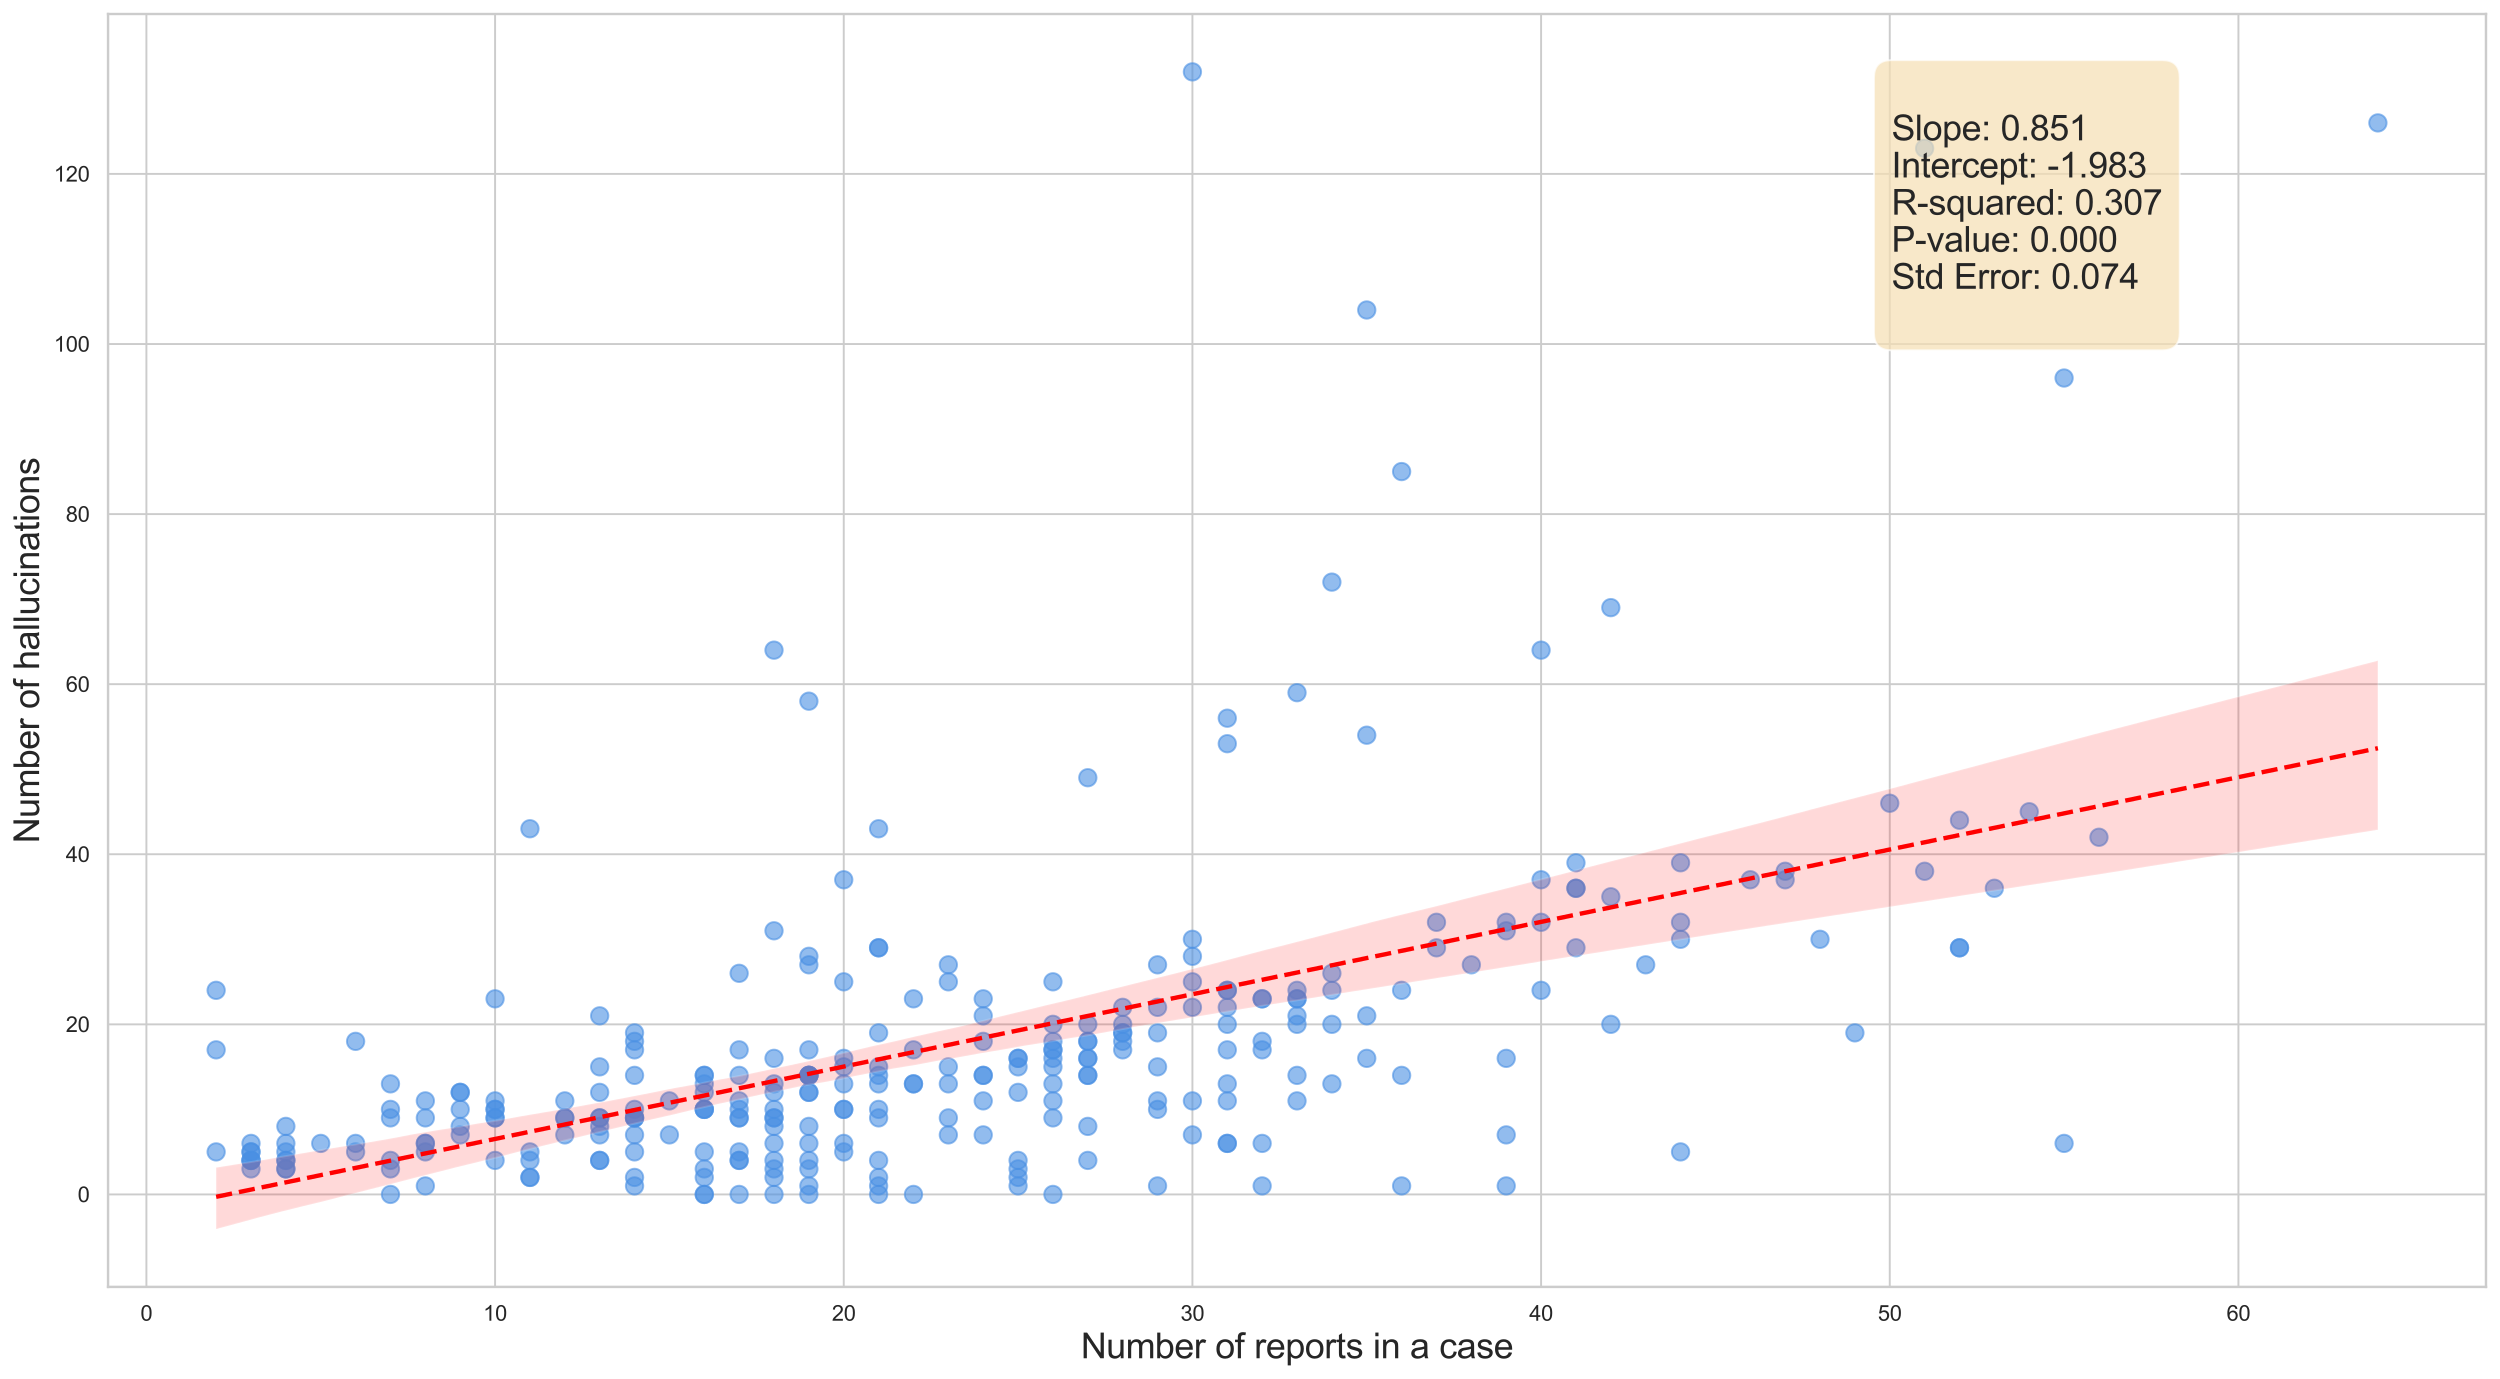 <?xml version="1.0" encoding="utf-8" standalone="no"?>
<!DOCTYPE svg PUBLIC "-//W3C//DTD SVG 1.1//EN"
  "http://www.w3.org/Graphics/SVG/1.1/DTD/svg11.dtd">
<svg xmlns:xlink="http://www.w3.org/1999/xlink" width="1284.373pt" height="708.581pt" viewBox="0 0 1284.373 708.581" xmlns="http://www.w3.org/2000/svg" version="1.1">
 <defs>
  <style type="text/css">*{stroke-linejoin: round; stroke-linecap: butt}</style>
 </defs>
 <g id="figure_1">
  <g id="patch_1">
   <path d="M 0 708.581 
L 1284.373 708.581 
L 1284.373 0 
L 0 0 
z
" style="fill: #ffffff"/>
  </g>
  <g id="axes_1">
   <g id="patch_2">
    <path d="M 55.513 661.14 
L 1277.173 661.14 
L 1277.173 7.2 
L 55.513 7.2 
z
" style="fill: #ffffff"/>
   </g>
   <g id="matplotlib.axis_1">
    <g id="xtick_1">
     <g id="line2d_1">
      <path d="M 75.217 661.14 
L 75.217 7.2 
" clip-path="url(#p88cc165549)" style="fill: none; stroke: #cccccc; stroke-linecap: round"/>
     </g>
     <g id="text_1">
      <!-- 0 -->
      <g style="fill: #262626" transform="translate(72.158 678.514) scale(0.11 -0.11)">
       <defs>
        <path id="ArialMT-30" d="M 266 2259 
Q 266 3072 433 3567 
Q 600 4063 929 4331 
Q 1259 4600 1759 4600 
Q 2128 4600 2406 4451 
Q 2684 4303 2865 4023 
Q 3047 3744 3150 3342 
Q 3253 2941 3253 2259 
Q 3253 1453 3087 958 
Q 2922 463 2592 192 
Q 2263 -78 1759 -78 
Q 1097 -78 719 397 
Q 266 969 266 2259 
z
M 844 2259 
Q 844 1131 1108 757 
Q 1372 384 1759 384 
Q 2147 384 2411 759 
Q 2675 1134 2675 2259 
Q 2675 3391 2411 3762 
Q 2147 4134 1753 4134 
Q 1366 4134 1134 3806 
Q 844 3388 844 2259 
z
" transform="scale(0.016)"/>
       </defs>
       <use xlink:href="#ArialMT-30"/>
      </g>
     </g>
    </g>
    <g id="xtick_2">
     <g id="line2d_2">
      <path d="M 254.346 661.14 
L 254.346 7.2 
" clip-path="url(#p88cc165549)" style="fill: none; stroke: #cccccc; stroke-linecap: round"/>
     </g>
     <g id="text_2">
      <!-- 10 -->
      <g style="fill: #262626" transform="translate(248.229 678.514) scale(0.11 -0.11)">
       <defs>
        <path id="ArialMT-31" d="M 2384 0 
L 1822 0 
L 1822 3584 
Q 1619 3391 1289 3197 
Q 959 3003 697 2906 
L 697 3450 
Q 1169 3672 1522 3987 
Q 1875 4303 2022 4600 
L 2384 4600 
L 2384 0 
z
" transform="scale(0.016)"/>
       </defs>
       <use xlink:href="#ArialMT-31"/>
       <use xlink:href="#ArialMT-30" transform="translate(55.615 0)"/>
      </g>
     </g>
    </g>
    <g id="xtick_3">
     <g id="line2d_3">
      <path d="M 433.475 661.14 
L 433.475 7.2 
" clip-path="url(#p88cc165549)" style="fill: none; stroke: #cccccc; stroke-linecap: round"/>
     </g>
     <g id="text_3">
      <!-- 20 -->
      <g style="fill: #262626" transform="translate(427.358 678.514) scale(0.11 -0.11)">
       <defs>
        <path id="ArialMT-32" d="M 3222 541 
L 3222 0 
L 194 0 
Q 188 203 259 391 
Q 375 700 629 1000 
Q 884 1300 1366 1694 
Q 2113 2306 2375 2664 
Q 2638 3022 2638 3341 
Q 2638 3675 2398 3904 
Q 2159 4134 1775 4134 
Q 1369 4134 1125 3890 
Q 881 3647 878 3216 
L 300 3275 
Q 359 3922 746 4261 
Q 1134 4600 1788 4600 
Q 2447 4600 2831 4234 
Q 3216 3869 3216 3328 
Q 3216 3053 3103 2787 
Q 2991 2522 2730 2228 
Q 2469 1934 1863 1422 
Q 1356 997 1212 845 
Q 1069 694 975 541 
L 3222 541 
z
" transform="scale(0.016)"/>
       </defs>
       <use xlink:href="#ArialMT-32"/>
       <use xlink:href="#ArialMT-30" transform="translate(55.615 0)"/>
      </g>
     </g>
    </g>
    <g id="xtick_4">
     <g id="line2d_4">
      <path d="M 612.604 661.14 
L 612.604 7.2 
" clip-path="url(#p88cc165549)" style="fill: none; stroke: #cccccc; stroke-linecap: round"/>
     </g>
     <g id="text_4">
      <!-- 30 -->
      <g style="fill: #262626" transform="translate(606.487 678.514) scale(0.11 -0.11)">
       <defs>
        <path id="ArialMT-33" d="M 269 1209 
L 831 1284 
Q 928 806 1161 595 
Q 1394 384 1728 384 
Q 2125 384 2398 659 
Q 2672 934 2672 1341 
Q 2672 1728 2419 1979 
Q 2166 2231 1775 2231 
Q 1616 2231 1378 2169 
L 1441 2663 
Q 1497 2656 1531 2656 
Q 1891 2656 2178 2843 
Q 2466 3031 2466 3422 
Q 2466 3731 2256 3934 
Q 2047 4138 1716 4138 
Q 1388 4138 1169 3931 
Q 950 3725 888 3313 
L 325 3413 
Q 428 3978 793 4289 
Q 1159 4600 1703 4600 
Q 2078 4600 2393 4439 
Q 2709 4278 2876 4000 
Q 3044 3722 3044 3409 
Q 3044 3113 2884 2869 
Q 2725 2625 2413 2481 
Q 2819 2388 3044 2092 
Q 3269 1797 3269 1353 
Q 3269 753 2831 336 
Q 2394 -81 1725 -81 
Q 1122 -81 723 278 
Q 325 638 269 1209 
z
" transform="scale(0.016)"/>
       </defs>
       <use xlink:href="#ArialMT-33"/>
       <use xlink:href="#ArialMT-30" transform="translate(55.615 0)"/>
      </g>
     </g>
    </g>
    <g id="xtick_5">
     <g id="line2d_5">
      <path d="M 791.733 661.14 
L 791.733 7.2 
" clip-path="url(#p88cc165549)" style="fill: none; stroke: #cccccc; stroke-linecap: round"/>
     </g>
     <g id="text_5">
      <!-- 40 -->
      <g style="fill: #262626" transform="translate(785.616 678.514) scale(0.11 -0.11)">
       <defs>
        <path id="ArialMT-34" d="M 2069 0 
L 2069 1097 
L 81 1097 
L 81 1613 
L 2172 4581 
L 2631 4581 
L 2631 1613 
L 3250 1613 
L 3250 1097 
L 2631 1097 
L 2631 0 
L 2069 0 
z
M 2069 1613 
L 2069 3678 
L 634 1613 
L 2069 1613 
z
" transform="scale(0.016)"/>
       </defs>
       <use xlink:href="#ArialMT-34"/>
       <use xlink:href="#ArialMT-30" transform="translate(55.615 0)"/>
      </g>
     </g>
    </g>
    <g id="xtick_6">
     <g id="line2d_6">
      <path d="M 970.862 661.14 
L 970.862 7.2 
" clip-path="url(#p88cc165549)" style="fill: none; stroke: #cccccc; stroke-linecap: round"/>
     </g>
     <g id="text_6">
      <!-- 50 -->
      <g style="fill: #262626" transform="translate(964.745 678.514) scale(0.11 -0.11)">
       <defs>
        <path id="ArialMT-35" d="M 266 1200 
L 856 1250 
Q 922 819 1161 601 
Q 1400 384 1738 384 
Q 2144 384 2425 690 
Q 2706 997 2706 1503 
Q 2706 1984 2436 2262 
Q 2166 2541 1728 2541 
Q 1456 2541 1237 2417 
Q 1019 2294 894 2097 
L 366 2166 
L 809 4519 
L 3088 4519 
L 3088 3981 
L 1259 3981 
L 1013 2750 
Q 1425 3038 1878 3038 
Q 2478 3038 2890 2622 
Q 3303 2206 3303 1553 
Q 3303 931 2941 478 
Q 2500 -78 1738 -78 
Q 1113 -78 717 272 
Q 322 622 266 1200 
z
" transform="scale(0.016)"/>
       </defs>
       <use xlink:href="#ArialMT-35"/>
       <use xlink:href="#ArialMT-30" transform="translate(55.615 0)"/>
      </g>
     </g>
    </g>
    <g id="xtick_7">
     <g id="line2d_7">
      <path d="M 1149.991 661.14 
L 1149.991 7.2 
" clip-path="url(#p88cc165549)" style="fill: none; stroke: #cccccc; stroke-linecap: round"/>
     </g>
     <g id="text_7">
      <!-- 60 -->
      <g style="fill: #262626" transform="translate(1143.874 678.514) scale(0.11 -0.11)">
       <defs>
        <path id="ArialMT-36" d="M 3184 3459 
L 2625 3416 
Q 2550 3747 2413 3897 
Q 2184 4138 1850 4138 
Q 1581 4138 1378 3988 
Q 1113 3794 959 3422 
Q 806 3050 800 2363 
Q 1003 2672 1297 2822 
Q 1591 2972 1913 2972 
Q 2475 2972 2870 2558 
Q 3266 2144 3266 1488 
Q 3266 1056 3080 686 
Q 2894 316 2569 119 
Q 2244 -78 1831 -78 
Q 1128 -78 684 439 
Q 241 956 241 2144 
Q 241 3472 731 4075 
Q 1159 4600 1884 4600 
Q 2425 4600 2770 4297 
Q 3116 3994 3184 3459 
z
M 888 1484 
Q 888 1194 1011 928 
Q 1134 663 1356 523 
Q 1578 384 1822 384 
Q 2178 384 2434 671 
Q 2691 959 2691 1453 
Q 2691 1928 2437 2201 
Q 2184 2475 1800 2475 
Q 1419 2475 1153 2201 
Q 888 1928 888 1484 
z
" transform="scale(0.016)"/>
       </defs>
       <use xlink:href="#ArialMT-36"/>
       <use xlink:href="#ArialMT-30" transform="translate(55.615 0)"/>
      </g>
     </g>
    </g>
    <g id="text_8">
     <!-- Number of reports in a case -->
     <g style="fill: #262626" transform="translate(555.301 697.803) scale(0.18 -0.18)">
      <defs>
       <path id="ArialMT-4e" d="M 488 0 
L 488 4581 
L 1109 4581 
L 3516 984 
L 3516 4581 
L 4097 4581 
L 4097 0 
L 3475 0 
L 1069 3600 
L 1069 0 
L 488 0 
z
" transform="scale(0.016)"/>
       <path id="ArialMT-75" d="M 2597 0 
L 2597 488 
Q 2209 -75 1544 -75 
Q 1250 -75 995 37 
Q 741 150 617 320 
Q 494 491 444 738 
Q 409 903 409 1263 
L 409 3319 
L 972 3319 
L 972 1478 
Q 972 1038 1006 884 
Q 1059 663 1231 536 
Q 1403 409 1656 409 
Q 1909 409 2131 539 
Q 2353 669 2445 892 
Q 2538 1116 2538 1541 
L 2538 3319 
L 3100 3319 
L 3100 0 
L 2597 0 
z
" transform="scale(0.016)"/>
       <path id="ArialMT-6d" d="M 422 0 
L 422 3319 
L 925 3319 
L 925 2853 
Q 1081 3097 1340 3245 
Q 1600 3394 1931 3394 
Q 2300 3394 2536 3241 
Q 2772 3088 2869 2813 
Q 3263 3394 3894 3394 
Q 4388 3394 4653 3120 
Q 4919 2847 4919 2278 
L 4919 0 
L 4359 0 
L 4359 2091 
Q 4359 2428 4304 2576 
Q 4250 2725 4106 2815 
Q 3963 2906 3769 2906 
Q 3419 2906 3187 2673 
Q 2956 2441 2956 1928 
L 2956 0 
L 2394 0 
L 2394 2156 
Q 2394 2531 2256 2718 
Q 2119 2906 1806 2906 
Q 1569 2906 1367 2781 
Q 1166 2656 1075 2415 
Q 984 2175 984 1722 
L 984 0 
L 422 0 
z
" transform="scale(0.016)"/>
       <path id="ArialMT-62" d="M 941 0 
L 419 0 
L 419 4581 
L 981 4581 
L 981 2947 
Q 1338 3394 1891 3394 
Q 2197 3394 2470 3270 
Q 2744 3147 2920 2923 
Q 3097 2700 3197 2384 
Q 3297 2069 3297 1709 
Q 3297 856 2875 390 
Q 2453 -75 1863 -75 
Q 1275 -75 941 416 
L 941 0 
z
M 934 1684 
Q 934 1088 1097 822 
Q 1363 388 1816 388 
Q 2184 388 2453 708 
Q 2722 1028 2722 1663 
Q 2722 2313 2464 2622 
Q 2206 2931 1841 2931 
Q 1472 2931 1203 2611 
Q 934 2291 934 1684 
z
" transform="scale(0.016)"/>
       <path id="ArialMT-65" d="M 2694 1069 
L 3275 997 
Q 3138 488 2766 206 
Q 2394 -75 1816 -75 
Q 1088 -75 661 373 
Q 234 822 234 1631 
Q 234 2469 665 2931 
Q 1097 3394 1784 3394 
Q 2450 3394 2872 2941 
Q 3294 2488 3294 1666 
Q 3294 1616 3291 1516 
L 816 1516 
Q 847 969 1125 678 
Q 1403 388 1819 388 
Q 2128 388 2347 550 
Q 2566 713 2694 1069 
z
M 847 1978 
L 2700 1978 
Q 2663 2397 2488 2606 
Q 2219 2931 1791 2931 
Q 1403 2931 1139 2672 
Q 875 2413 847 1978 
z
" transform="scale(0.016)"/>
       <path id="ArialMT-72" d="M 416 0 
L 416 3319 
L 922 3319 
L 922 2816 
Q 1116 3169 1280 3281 
Q 1444 3394 1641 3394 
Q 1925 3394 2219 3213 
L 2025 2691 
Q 1819 2813 1613 2813 
Q 1428 2813 1281 2702 
Q 1134 2591 1072 2394 
Q 978 2094 978 1738 
L 978 0 
L 416 0 
z
" transform="scale(0.016)"/>
       <path id="ArialMT-20" transform="scale(0.016)"/>
       <path id="ArialMT-6f" d="M 213 1659 
Q 213 2581 725 3025 
Q 1153 3394 1769 3394 
Q 2453 3394 2887 2945 
Q 3322 2497 3322 1706 
Q 3322 1066 3130 698 
Q 2938 331 2570 128 
Q 2203 -75 1769 -75 
Q 1072 -75 642 372 
Q 213 819 213 1659 
z
M 791 1659 
Q 791 1022 1069 705 
Q 1347 388 1769 388 
Q 2188 388 2466 706 
Q 2744 1025 2744 1678 
Q 2744 2294 2464 2611 
Q 2184 2928 1769 2928 
Q 1347 2928 1069 2612 
Q 791 2297 791 1659 
z
" transform="scale(0.016)"/>
       <path id="ArialMT-66" d="M 556 0 
L 556 2881 
L 59 2881 
L 59 3319 
L 556 3319 
L 556 3672 
Q 556 4006 616 4169 
Q 697 4388 901 4523 
Q 1106 4659 1475 4659 
Q 1713 4659 2000 4603 
L 1916 4113 
Q 1741 4144 1584 4144 
Q 1328 4144 1222 4034 
Q 1116 3925 1116 3625 
L 1116 3319 
L 1763 3319 
L 1763 2881 
L 1116 2881 
L 1116 0 
L 556 0 
z
" transform="scale(0.016)"/>
       <path id="ArialMT-70" d="M 422 -1272 
L 422 3319 
L 934 3319 
L 934 2888 
Q 1116 3141 1344 3267 
Q 1572 3394 1897 3394 
Q 2322 3394 2647 3175 
Q 2972 2956 3137 2557 
Q 3303 2159 3303 1684 
Q 3303 1175 3120 767 
Q 2938 359 2589 142 
Q 2241 -75 1856 -75 
Q 1575 -75 1351 44 
Q 1128 163 984 344 
L 984 -1272 
L 422 -1272 
z
M 931 1641 
Q 931 1000 1190 694 
Q 1450 388 1819 388 
Q 2194 388 2461 705 
Q 2728 1022 2728 1688 
Q 2728 2322 2467 2637 
Q 2206 2953 1844 2953 
Q 1484 2953 1207 2617 
Q 931 2281 931 1641 
z
" transform="scale(0.016)"/>
       <path id="ArialMT-74" d="M 1650 503 
L 1731 6 
Q 1494 -44 1306 -44 
Q 1000 -44 831 53 
Q 663 150 594 308 
Q 525 466 525 972 
L 525 2881 
L 113 2881 
L 113 3319 
L 525 3319 
L 525 4141 
L 1084 4478 
L 1084 3319 
L 1650 3319 
L 1650 2881 
L 1084 2881 
L 1084 941 
Q 1084 700 1114 631 
Q 1144 563 1211 522 
Q 1278 481 1403 481 
Q 1497 481 1650 503 
z
" transform="scale(0.016)"/>
       <path id="ArialMT-73" d="M 197 991 
L 753 1078 
Q 800 744 1014 566 
Q 1228 388 1613 388 
Q 2000 388 2187 545 
Q 2375 703 2375 916 
Q 2375 1106 2209 1216 
Q 2094 1291 1634 1406 
Q 1016 1563 777 1677 
Q 538 1791 414 1992 
Q 291 2194 291 2438 
Q 291 2659 392 2848 
Q 494 3038 669 3163 
Q 800 3259 1026 3326 
Q 1253 3394 1513 3394 
Q 1903 3394 2198 3281 
Q 2494 3169 2634 2976 
Q 2775 2784 2828 2463 
L 2278 2388 
Q 2241 2644 2061 2787 
Q 1881 2931 1553 2931 
Q 1166 2931 1000 2803 
Q 834 2675 834 2503 
Q 834 2394 903 2306 
Q 972 2216 1119 2156 
Q 1203 2125 1616 2013 
Q 2213 1853 2448 1751 
Q 2684 1650 2818 1456 
Q 2953 1263 2953 975 
Q 2953 694 2789 445 
Q 2625 197 2315 61 
Q 2006 -75 1616 -75 
Q 969 -75 630 194 
Q 291 463 197 991 
z
" transform="scale(0.016)"/>
       <path id="ArialMT-69" d="M 425 3934 
L 425 4581 
L 988 4581 
L 988 3934 
L 425 3934 
z
M 425 0 
L 425 3319 
L 988 3319 
L 988 0 
L 425 0 
z
" transform="scale(0.016)"/>
       <path id="ArialMT-6e" d="M 422 0 
L 422 3319 
L 928 3319 
L 928 2847 
Q 1294 3394 1984 3394 
Q 2284 3394 2536 3286 
Q 2788 3178 2913 3003 
Q 3038 2828 3088 2588 
Q 3119 2431 3119 2041 
L 3119 0 
L 2556 0 
L 2556 2019 
Q 2556 2363 2490 2533 
Q 2425 2703 2258 2804 
Q 2091 2906 1866 2906 
Q 1506 2906 1245 2678 
Q 984 2450 984 1813 
L 984 0 
L 422 0 
z
" transform="scale(0.016)"/>
       <path id="ArialMT-61" d="M 2588 409 
Q 2275 144 1986 34 
Q 1697 -75 1366 -75 
Q 819 -75 525 192 
Q 231 459 231 875 
Q 231 1119 342 1320 
Q 453 1522 633 1644 
Q 813 1766 1038 1828 
Q 1203 1872 1538 1913 
Q 2219 1994 2541 2106 
Q 2544 2222 2544 2253 
Q 2544 2597 2384 2738 
Q 2169 2928 1744 2928 
Q 1347 2928 1158 2789 
Q 969 2650 878 2297 
L 328 2372 
Q 403 2725 575 2942 
Q 747 3159 1072 3276 
Q 1397 3394 1825 3394 
Q 2250 3394 2515 3294 
Q 2781 3194 2906 3042 
Q 3031 2891 3081 2659 
Q 3109 2516 3109 2141 
L 3109 1391 
Q 3109 606 3145 398 
Q 3181 191 3288 0 
L 2700 0 
Q 2613 175 2588 409 
z
M 2541 1666 
Q 2234 1541 1622 1453 
Q 1275 1403 1131 1340 
Q 988 1278 909 1158 
Q 831 1038 831 891 
Q 831 666 1001 516 
Q 1172 366 1500 366 
Q 1825 366 2078 508 
Q 2331 650 2450 897 
Q 2541 1088 2541 1459 
L 2541 1666 
z
" transform="scale(0.016)"/>
       <path id="ArialMT-63" d="M 2588 1216 
L 3141 1144 
Q 3050 572 2676 248 
Q 2303 -75 1759 -75 
Q 1078 -75 664 370 
Q 250 816 250 1647 
Q 250 2184 428 2587 
Q 606 2991 970 3192 
Q 1334 3394 1763 3394 
Q 2303 3394 2647 3120 
Q 2991 2847 3088 2344 
L 2541 2259 
Q 2463 2594 2264 2762 
Q 2066 2931 1784 2931 
Q 1359 2931 1093 2626 
Q 828 2322 828 1663 
Q 828 994 1084 691 
Q 1341 388 1753 388 
Q 2084 388 2306 591 
Q 2528 794 2588 1216 
z
" transform="scale(0.016)"/>
      </defs>
      <use xlink:href="#ArialMT-4e"/>
      <use xlink:href="#ArialMT-75" transform="translate(72.217 0)"/>
      <use xlink:href="#ArialMT-6d" transform="translate(127.832 0)"/>
      <use xlink:href="#ArialMT-62" transform="translate(211.133 0)"/>
      <use xlink:href="#ArialMT-65" transform="translate(266.748 0)"/>
      <use xlink:href="#ArialMT-72" transform="translate(322.363 0)"/>
      <use xlink:href="#ArialMT-20" transform="translate(355.664 0)"/>
      <use xlink:href="#ArialMT-6f" transform="translate(383.447 0)"/>
      <use xlink:href="#ArialMT-66" transform="translate(439.062 0)"/>
      <use xlink:href="#ArialMT-20" transform="translate(466.846 0)"/>
      <use xlink:href="#ArialMT-72" transform="translate(494.629 0)"/>
      <use xlink:href="#ArialMT-65" transform="translate(527.93 0)"/>
      <use xlink:href="#ArialMT-70" transform="translate(583.545 0)"/>
      <use xlink:href="#ArialMT-6f" transform="translate(639.16 0)"/>
      <use xlink:href="#ArialMT-72" transform="translate(694.775 0)"/>
      <use xlink:href="#ArialMT-74" transform="translate(728.076 0)"/>
      <use xlink:href="#ArialMT-73" transform="translate(755.859 0)"/>
      <use xlink:href="#ArialMT-20" transform="translate(805.859 0)"/>
      <use xlink:href="#ArialMT-69" transform="translate(833.643 0)"/>
      <use xlink:href="#ArialMT-6e" transform="translate(855.859 0)"/>
      <use xlink:href="#ArialMT-20" transform="translate(911.475 0)"/>
      <use xlink:href="#ArialMT-61" transform="translate(939.258 0)"/>
      <use xlink:href="#ArialMT-20" transform="translate(994.873 0)"/>
      <use xlink:href="#ArialMT-63" transform="translate(1022.656 0)"/>
      <use xlink:href="#ArialMT-61" transform="translate(1072.656 0)"/>
      <use xlink:href="#ArialMT-73" transform="translate(1128.271 0)"/>
      <use xlink:href="#ArialMT-65" transform="translate(1178.271 0)"/>
     </g>
    </g>
   </g>
   <g id="matplotlib.axis_2">
    <g id="ytick_1">
     <g id="line2d_8">
      <path d="M 55.513 613.633 
L 1277.173 613.633 
" clip-path="url(#p88cc165549)" style="fill: none; stroke: #cccccc; stroke-linecap: round"/>
     </g>
     <g id="text_9">
      <!-- 0 -->
      <g style="fill: #262626" transform="translate(39.896 617.57) scale(0.11 -0.11)">
       <use xlink:href="#ArialMT-30"/>
      </g>
     </g>
    </g>
    <g id="ytick_2">
     <g id="line2d_9">
      <path d="M 55.513 526.253 
L 1277.173 526.253 
" clip-path="url(#p88cc165549)" style="fill: none; stroke: #cccccc; stroke-linecap: round"/>
     </g>
     <g id="text_10">
      <!-- 20 -->
      <g style="fill: #262626" transform="translate(33.779 530.19) scale(0.11 -0.11)">
       <use xlink:href="#ArialMT-32"/>
       <use xlink:href="#ArialMT-30" transform="translate(55.615 0)"/>
      </g>
     </g>
    </g>
    <g id="ytick_3">
     <g id="line2d_10">
      <path d="M 55.513 438.873 
L 1277.173 438.873 
" clip-path="url(#p88cc165549)" style="fill: none; stroke: #cccccc; stroke-linecap: round"/>
     </g>
     <g id="text_11">
      <!-- 40 -->
      <g style="fill: #262626" transform="translate(33.779 442.81) scale(0.11 -0.11)">
       <use xlink:href="#ArialMT-34"/>
       <use xlink:href="#ArialMT-30" transform="translate(55.615 0)"/>
      </g>
     </g>
    </g>
    <g id="ytick_4">
     <g id="line2d_11">
      <path d="M 55.513 351.493 
L 1277.173 351.493 
" clip-path="url(#p88cc165549)" style="fill: none; stroke: #cccccc; stroke-linecap: round"/>
     </g>
     <g id="text_12">
      <!-- 60 -->
      <g style="fill: #262626" transform="translate(33.779 355.43) scale(0.11 -0.11)">
       <use xlink:href="#ArialMT-36"/>
       <use xlink:href="#ArialMT-30" transform="translate(55.615 0)"/>
      </g>
     </g>
    </g>
    <g id="ytick_5">
     <g id="line2d_12">
      <path d="M 55.513 264.113 
L 1277.173 264.113 
" clip-path="url(#p88cc165549)" style="fill: none; stroke: #cccccc; stroke-linecap: round"/>
     </g>
     <g id="text_13">
      <!-- 80 -->
      <g style="fill: #262626" transform="translate(33.779 268.05) scale(0.11 -0.11)">
       <defs>
        <path id="ArialMT-38" d="M 1131 2484 
Q 781 2613 612 2850 
Q 444 3088 444 3419 
Q 444 3919 803 4259 
Q 1163 4600 1759 4600 
Q 2359 4600 2725 4251 
Q 3091 3903 3091 3403 
Q 3091 3084 2923 2848 
Q 2756 2613 2416 2484 
Q 2838 2347 3058 2040 
Q 3278 1734 3278 1309 
Q 3278 722 2862 322 
Q 2447 -78 1769 -78 
Q 1091 -78 675 323 
Q 259 725 259 1325 
Q 259 1772 486 2073 
Q 713 2375 1131 2484 
z
M 1019 3438 
Q 1019 3113 1228 2906 
Q 1438 2700 1772 2700 
Q 2097 2700 2305 2904 
Q 2513 3109 2513 3406 
Q 2513 3716 2298 3927 
Q 2084 4138 1766 4138 
Q 1444 4138 1231 3931 
Q 1019 3725 1019 3438 
z
M 838 1322 
Q 838 1081 952 856 
Q 1066 631 1291 507 
Q 1516 384 1775 384 
Q 2178 384 2440 643 
Q 2703 903 2703 1303 
Q 2703 1709 2433 1975 
Q 2163 2241 1756 2241 
Q 1359 2241 1098 1978 
Q 838 1716 838 1322 
z
" transform="scale(0.016)"/>
       </defs>
       <use xlink:href="#ArialMT-38"/>
       <use xlink:href="#ArialMT-30" transform="translate(55.615 0)"/>
      </g>
     </g>
    </g>
    <g id="ytick_6">
     <g id="line2d_13">
      <path d="M 55.513 176.733 
L 1277.173 176.733 
" clip-path="url(#p88cc165549)" style="fill: none; stroke: #cccccc; stroke-linecap: round"/>
     </g>
     <g id="text_14">
      <!-- 100 -->
      <g style="fill: #262626" transform="translate(27.662 180.67) scale(0.11 -0.11)">
       <use xlink:href="#ArialMT-31"/>
       <use xlink:href="#ArialMT-30" transform="translate(55.615 0)"/>
       <use xlink:href="#ArialMT-30" transform="translate(111.23 0)"/>
      </g>
     </g>
    </g>
    <g id="ytick_7">
     <g id="line2d_14">
      <path d="M 55.513 89.353 
L 1277.173 89.353 
" clip-path="url(#p88cc165549)" style="fill: none; stroke: #cccccc; stroke-linecap: round"/>
     </g>
     <g id="text_15">
      <!-- 120 -->
      <g style="fill: #262626" transform="translate(27.662 93.289) scale(0.11 -0.11)">
       <use xlink:href="#ArialMT-31"/>
       <use xlink:href="#ArialMT-32" transform="translate(55.615 0)"/>
       <use xlink:href="#ArialMT-30" transform="translate(111.23 0)"/>
      </g>
     </g>
    </g>
    <g id="text_16">
     <!-- Number of hallucinations -->
     <g style="fill: #262626" transform="translate(20.084 433.216) rotate(-90) scale(0.18 -0.18)">
      <defs>
       <path id="ArialMT-68" d="M 422 0 
L 422 4581 
L 984 4581 
L 984 2938 
Q 1378 3394 1978 3394 
Q 2347 3394 2619 3248 
Q 2891 3103 3008 2847 
Q 3125 2591 3125 2103 
L 3125 0 
L 2563 0 
L 2563 2103 
Q 2563 2525 2380 2717 
Q 2197 2909 1863 2909 
Q 1613 2909 1392 2779 
Q 1172 2650 1078 2428 
Q 984 2206 984 1816 
L 984 0 
L 422 0 
z
" transform="scale(0.016)"/>
       <path id="ArialMT-6c" d="M 409 0 
L 409 4581 
L 972 4581 
L 972 0 
L 409 0 
z
" transform="scale(0.016)"/>
      </defs>
      <use xlink:href="#ArialMT-4e"/>
      <use xlink:href="#ArialMT-75" transform="translate(72.217 0)"/>
      <use xlink:href="#ArialMT-6d" transform="translate(127.832 0)"/>
      <use xlink:href="#ArialMT-62" transform="translate(211.133 0)"/>
      <use xlink:href="#ArialMT-65" transform="translate(266.748 0)"/>
      <use xlink:href="#ArialMT-72" transform="translate(322.363 0)"/>
      <use xlink:href="#ArialMT-20" transform="translate(355.664 0)"/>
      <use xlink:href="#ArialMT-6f" transform="translate(383.447 0)"/>
      <use xlink:href="#ArialMT-66" transform="translate(439.062 0)"/>
      <use xlink:href="#ArialMT-20" transform="translate(466.846 0)"/>
      <use xlink:href="#ArialMT-68" transform="translate(494.629 0)"/>
      <use xlink:href="#ArialMT-61" transform="translate(550.244 0)"/>
      <use xlink:href="#ArialMT-6c" transform="translate(605.859 0)"/>
      <use xlink:href="#ArialMT-6c" transform="translate(628.076 0)"/>
      <use xlink:href="#ArialMT-75" transform="translate(650.293 0)"/>
      <use xlink:href="#ArialMT-63" transform="translate(705.908 0)"/>
      <use xlink:href="#ArialMT-69" transform="translate(755.908 0)"/>
      <use xlink:href="#ArialMT-6e" transform="translate(778.125 0)"/>
      <use xlink:href="#ArialMT-61" transform="translate(833.74 0)"/>
      <use xlink:href="#ArialMT-74" transform="translate(889.355 0)"/>
      <use xlink:href="#ArialMT-69" transform="translate(917.139 0)"/>
      <use xlink:href="#ArialMT-6f" transform="translate(939.355 0)"/>
      <use xlink:href="#ArialMT-6e" transform="translate(994.971 0)"/>
      <use xlink:href="#ArialMT-73" transform="translate(1050.586 0)"/>
     </g>
    </g>
   </g>
   <g id="PathCollection_1">
    <defs>
     <path id="mc985aec06a" d="M 0 4.472 
C 1.186 4.472 2.324 4.001 3.162 3.162 
C 4.001 2.324 4.472 1.186 4.472 0 
C 4.472 -1.186 4.001 -2.324 3.162 -3.162 
C 2.324 -4.001 1.186 -4.472 0 -4.472 
C -1.186 -4.472 -2.324 -4.001 -3.162 -3.162 
C -4.001 -2.324 -4.472 -1.186 -4.472 0 
C -4.472 1.186 -4.001 2.324 -3.162 3.162 
C -2.324 4.001 -1.186 4.472 0 4.472 
z
" style="stroke: #4a90e2; stroke-opacity: 0.6"/>
    </defs>
    <g clip-path="url(#p88cc165549)">
     <use xlink:href="#mc985aec06a" x="146.868" y="596.157" style="fill: #4a90e2; fill-opacity: 0.6; stroke: #4a90e2; stroke-opacity: 0.6"/>
     <use xlink:href="#mc985aec06a" x="594.691" y="517.515" style="fill: #4a90e2; fill-opacity: 0.6; stroke: #4a90e2; stroke-opacity: 0.6"/>
     <use xlink:href="#mc985aec06a" x="308.085" y="596.157" style="fill: #4a90e2; fill-opacity: 0.6; stroke: #4a90e2; stroke-opacity: 0.6"/>
     <use xlink:href="#mc985aec06a" x="415.562" y="360.231" style="fill: #4a90e2; fill-opacity: 0.6; stroke: #4a90e2; stroke-opacity: 0.6"/>
     <use xlink:href="#mc985aec06a" x="415.562" y="552.467" style="fill: #4a90e2; fill-opacity: 0.6; stroke: #4a90e2; stroke-opacity: 0.6"/>
     <use xlink:href="#mc985aec06a" x="325.997" y="530.622" style="fill: #4a90e2; fill-opacity: 0.6; stroke: #4a90e2; stroke-opacity: 0.6"/>
     <use xlink:href="#mc985aec06a" x="648.43" y="539.36" style="fill: #4a90e2; fill-opacity: 0.6; stroke: #4a90e2; stroke-opacity: 0.6"/>
     <use xlink:href="#mc985aec06a" x="935.036" y="482.563" style="fill: #4a90e2; fill-opacity: 0.6; stroke: #4a90e2; stroke-opacity: 0.6"/>
     <use xlink:href="#mc985aec06a" x="523.039" y="543.729" style="fill: #4a90e2; fill-opacity: 0.6; stroke: #4a90e2; stroke-opacity: 0.6"/>
     <use xlink:href="#mc985aec06a" x="397.649" y="543.729" style="fill: #4a90e2; fill-opacity: 0.6; stroke: #4a90e2; stroke-opacity: 0.6"/>
     <use xlink:href="#mc985aec06a" x="917.123" y="451.98" style="fill: #4a90e2; fill-opacity: 0.6; stroke: #4a90e2; stroke-opacity: 0.6"/>
     <use xlink:href="#mc985aec06a" x="415.562" y="552.467" style="fill: #4a90e2; fill-opacity: 0.6; stroke: #4a90e2; stroke-opacity: 0.6"/>
     <use xlink:href="#mc985aec06a" x="451.388" y="552.467" style="fill: #4a90e2; fill-opacity: 0.6; stroke: #4a90e2; stroke-opacity: 0.6"/>
     <use xlink:href="#mc985aec06a" x="451.388" y="574.312" style="fill: #4a90e2; fill-opacity: 0.6; stroke: #4a90e2; stroke-opacity: 0.6"/>
     <use xlink:href="#mc985aec06a" x="666.343" y="513.146" style="fill: #4a90e2; fill-opacity: 0.6; stroke: #4a90e2; stroke-opacity: 0.6"/>
     <use xlink:href="#mc985aec06a" x="773.82" y="583.05" style="fill: #4a90e2; fill-opacity: 0.6; stroke: #4a90e2; stroke-opacity: 0.6"/>
     <use xlink:href="#mc985aec06a" x="505.127" y="552.467" style="fill: #4a90e2; fill-opacity: 0.6; stroke: #4a90e2; stroke-opacity: 0.6"/>
     <use xlink:href="#mc985aec06a" x="254.346" y="574.312" style="fill: #4a90e2; fill-opacity: 0.6; stroke: #4a90e2; stroke-opacity: 0.6"/>
     <use xlink:href="#mc985aec06a" x="182.694" y="591.788" style="fill: #4a90e2; fill-opacity: 0.6; stroke: #4a90e2; stroke-opacity: 0.6"/>
     <use xlink:href="#mc985aec06a" x="594.691" y="495.67" style="fill: #4a90e2; fill-opacity: 0.6; stroke: #4a90e2; stroke-opacity: 0.6"/>
     <use xlink:href="#mc985aec06a" x="254.346" y="565.574" style="fill: #4a90e2; fill-opacity: 0.6; stroke: #4a90e2; stroke-opacity: 0.6"/>
     <use xlink:href="#mc985aec06a" x="666.343" y="521.884" style="fill: #4a90e2; fill-opacity: 0.6; stroke: #4a90e2; stroke-opacity: 0.6"/>
     <use xlink:href="#mc985aec06a" x="505.127" y="552.467" style="fill: #4a90e2; fill-opacity: 0.6; stroke: #4a90e2; stroke-opacity: 0.6"/>
     <use xlink:href="#mc985aec06a" x="272.259" y="604.895" style="fill: #4a90e2; fill-opacity: 0.6; stroke: #4a90e2; stroke-opacity: 0.6"/>
     <use xlink:href="#mc985aec06a" x="290.172" y="574.312" style="fill: #4a90e2; fill-opacity: 0.6; stroke: #4a90e2; stroke-opacity: 0.6"/>
     <use xlink:href="#mc985aec06a" x="594.691" y="569.943" style="fill: #4a90e2; fill-opacity: 0.6; stroke: #4a90e2; stroke-opacity: 0.6"/>
     <use xlink:href="#mc985aec06a" x="540.952" y="539.36" style="fill: #4a90e2; fill-opacity: 0.6; stroke: #4a90e2; stroke-opacity: 0.6"/>
     <use xlink:href="#mc985aec06a" x="702.168" y="521.884" style="fill: #4a90e2; fill-opacity: 0.6; stroke: #4a90e2; stroke-opacity: 0.6"/>
     <use xlink:href="#mc985aec06a" x="773.82" y="543.729" style="fill: #4a90e2; fill-opacity: 0.6; stroke: #4a90e2; stroke-opacity: 0.6"/>
     <use xlink:href="#mc985aec06a" x="720.081" y="508.777" style="fill: #4a90e2; fill-opacity: 0.6; stroke: #4a90e2; stroke-opacity: 0.6"/>
     <use xlink:href="#mc985aec06a" x="558.865" y="578.681" style="fill: #4a90e2; fill-opacity: 0.6; stroke: #4a90e2; stroke-opacity: 0.6"/>
     <use xlink:href="#mc985aec06a" x="433.475" y="548.098" style="fill: #4a90e2; fill-opacity: 0.6; stroke: #4a90e2; stroke-opacity: 0.6"/>
     <use xlink:href="#mc985aec06a" x="218.52" y="609.264" style="fill: #4a90e2; fill-opacity: 0.6; stroke: #4a90e2; stroke-opacity: 0.6"/>
     <use xlink:href="#mc985aec06a" x="666.343" y="526.253" style="fill: #4a90e2; fill-opacity: 0.6; stroke: #4a90e2; stroke-opacity: 0.6"/>
     <use xlink:href="#mc985aec06a" x="415.562" y="600.526" style="fill: #4a90e2; fill-opacity: 0.6; stroke: #4a90e2; stroke-opacity: 0.6"/>
     <use xlink:href="#mc985aec06a" x="863.385" y="591.788" style="fill: #4a90e2; fill-opacity: 0.6; stroke: #4a90e2; stroke-opacity: 0.6"/>
     <use xlink:href="#mc985aec06a" x="325.997" y="569.943" style="fill: #4a90e2; fill-opacity: 0.6; stroke: #4a90e2; stroke-opacity: 0.6"/>
     <use xlink:href="#mc985aec06a" x="290.172" y="583.05" style="fill: #4a90e2; fill-opacity: 0.6; stroke: #4a90e2; stroke-opacity: 0.6"/>
     <use xlink:href="#mc985aec06a" x="505.127" y="565.574" style="fill: #4a90e2; fill-opacity: 0.6; stroke: #4a90e2; stroke-opacity: 0.6"/>
     <use xlink:href="#mc985aec06a" x="397.649" y="613.633" style="fill: #4a90e2; fill-opacity: 0.6; stroke: #4a90e2; stroke-opacity: 0.6"/>
     <use xlink:href="#mc985aec06a" x="433.475" y="451.98" style="fill: #4a90e2; fill-opacity: 0.6; stroke: #4a90e2; stroke-opacity: 0.6"/>
     <use xlink:href="#mc985aec06a" x="648.43" y="513.146" style="fill: #4a90e2; fill-opacity: 0.6; stroke: #4a90e2; stroke-opacity: 0.6"/>
     <use xlink:href="#mc985aec06a" x="236.433" y="561.205" style="fill: #4a90e2; fill-opacity: 0.6; stroke: #4a90e2; stroke-opacity: 0.6"/>
     <use xlink:href="#mc985aec06a" x="540.952" y="574.312" style="fill: #4a90e2; fill-opacity: 0.6; stroke: #4a90e2; stroke-opacity: 0.6"/>
     <use xlink:href="#mc985aec06a" x="433.475" y="591.788" style="fill: #4a90e2; fill-opacity: 0.6; stroke: #4a90e2; stroke-opacity: 0.6"/>
     <use xlink:href="#mc985aec06a" x="1006.688" y="486.932" style="fill: #4a90e2; fill-opacity: 0.6; stroke: #4a90e2; stroke-opacity: 0.6"/>
     <use xlink:href="#mc985aec06a" x="361.823" y="552.467" style="fill: #4a90e2; fill-opacity: 0.6; stroke: #4a90e2; stroke-opacity: 0.6"/>
     <use xlink:href="#mc985aec06a" x="379.736" y="591.788" style="fill: #4a90e2; fill-opacity: 0.6; stroke: #4a90e2; stroke-opacity: 0.6"/>
     <use xlink:href="#mc985aec06a" x="827.559" y="312.172" style="fill: #4a90e2; fill-opacity: 0.6; stroke: #4a90e2; stroke-opacity: 0.6"/>
     <use xlink:href="#mc985aec06a" x="272.259" y="591.788" style="fill: #4a90e2; fill-opacity: 0.6; stroke: #4a90e2; stroke-opacity: 0.6"/>
     <use xlink:href="#mc985aec06a" x="308.085" y="578.681" style="fill: #4a90e2; fill-opacity: 0.6; stroke: #4a90e2; stroke-opacity: 0.6"/>
     <use xlink:href="#mc985aec06a" x="218.52" y="587.419" style="fill: #4a90e2; fill-opacity: 0.6; stroke: #4a90e2; stroke-opacity: 0.6"/>
     <use xlink:href="#mc985aec06a" x="433.475" y="569.943" style="fill: #4a90e2; fill-opacity: 0.6; stroke: #4a90e2; stroke-opacity: 0.6"/>
     <use xlink:href="#mc985aec06a" x="558.865" y="552.467" style="fill: #4a90e2; fill-opacity: 0.6; stroke: #4a90e2; stroke-opacity: 0.6"/>
     <use xlink:href="#mc985aec06a" x="200.607" y="613.633" style="fill: #4a90e2; fill-opacity: 0.6; stroke: #4a90e2; stroke-opacity: 0.6"/>
     <use xlink:href="#mc985aec06a" x="397.649" y="587.419" style="fill: #4a90e2; fill-opacity: 0.6; stroke: #4a90e2; stroke-opacity: 0.6"/>
     <use xlink:href="#mc985aec06a" x="523.039" y="561.205" style="fill: #4a90e2; fill-opacity: 0.6; stroke: #4a90e2; stroke-opacity: 0.6"/>
     <use xlink:href="#mc985aec06a" x="809.646" y="443.242" style="fill: #4a90e2; fill-opacity: 0.6; stroke: #4a90e2; stroke-opacity: 0.6"/>
     <use xlink:href="#mc985aec06a" x="630.517" y="368.969" style="fill: #4a90e2; fill-opacity: 0.6; stroke: #4a90e2; stroke-opacity: 0.6"/>
     <use xlink:href="#mc985aec06a" x="325.997" y="574.312" style="fill: #4a90e2; fill-opacity: 0.6; stroke: #4a90e2; stroke-opacity: 0.6"/>
     <use xlink:href="#mc985aec06a" x="720.081" y="242.268" style="fill: #4a90e2; fill-opacity: 0.6; stroke: #4a90e2; stroke-opacity: 0.6"/>
     <use xlink:href="#mc985aec06a" x="415.562" y="613.633" style="fill: #4a90e2; fill-opacity: 0.6; stroke: #4a90e2; stroke-opacity: 0.6"/>
     <use xlink:href="#mc985aec06a" x="128.956" y="596.157" style="fill: #4a90e2; fill-opacity: 0.6; stroke: #4a90e2; stroke-opacity: 0.6"/>
     <use xlink:href="#mc985aec06a" x="827.559" y="460.718" style="fill: #4a90e2; fill-opacity: 0.6; stroke: #4a90e2; stroke-opacity: 0.6"/>
     <use xlink:href="#mc985aec06a" x="720.081" y="552.467" style="fill: #4a90e2; fill-opacity: 0.6; stroke: #4a90e2; stroke-opacity: 0.6"/>
     <use xlink:href="#mc985aec06a" x="361.823" y="600.526" style="fill: #4a90e2; fill-opacity: 0.6; stroke: #4a90e2; stroke-opacity: 0.6"/>
     <use xlink:href="#mc985aec06a" x="272.259" y="604.895" style="fill: #4a90e2; fill-opacity: 0.6; stroke: #4a90e2; stroke-opacity: 0.6"/>
     <use xlink:href="#mc985aec06a" x="361.823" y="613.633" style="fill: #4a90e2; fill-opacity: 0.6; stroke: #4a90e2; stroke-opacity: 0.6"/>
     <use xlink:href="#mc985aec06a" x="325.997" y="539.36" style="fill: #4a90e2; fill-opacity: 0.6; stroke: #4a90e2; stroke-opacity: 0.6"/>
     <use xlink:href="#mc985aec06a" x="540.952" y="565.574" style="fill: #4a90e2; fill-opacity: 0.6; stroke: #4a90e2; stroke-opacity: 0.6"/>
     <use xlink:href="#mc985aec06a" x="218.52" y="574.312" style="fill: #4a90e2; fill-opacity: 0.6; stroke: #4a90e2; stroke-opacity: 0.6"/>
     <use xlink:href="#mc985aec06a" x="290.172" y="574.312" style="fill: #4a90e2; fill-opacity: 0.6; stroke: #4a90e2; stroke-opacity: 0.6"/>
     <use xlink:href="#mc985aec06a" x="630.517" y="517.515" style="fill: #4a90e2; fill-opacity: 0.6; stroke: #4a90e2; stroke-opacity: 0.6"/>
     <use xlink:href="#mc985aec06a" x="594.691" y="548.098" style="fill: #4a90e2; fill-opacity: 0.6; stroke: #4a90e2; stroke-opacity: 0.6"/>
     <use xlink:href="#mc985aec06a" x="505.127" y="583.05" style="fill: #4a90e2; fill-opacity: 0.6; stroke: #4a90e2; stroke-opacity: 0.6"/>
     <use xlink:href="#mc985aec06a" x="236.433" y="569.943" style="fill: #4a90e2; fill-opacity: 0.6; stroke: #4a90e2; stroke-opacity: 0.6"/>
     <use xlink:href="#mc985aec06a" x="540.952" y="613.633" style="fill: #4a90e2; fill-opacity: 0.6; stroke: #4a90e2; stroke-opacity: 0.6"/>
     <use xlink:href="#mc985aec06a" x="630.517" y="539.36" style="fill: #4a90e2; fill-opacity: 0.6; stroke: #4a90e2; stroke-opacity: 0.6"/>
     <use xlink:href="#mc985aec06a" x="505.127" y="521.884" style="fill: #4a90e2; fill-opacity: 0.6; stroke: #4a90e2; stroke-opacity: 0.6"/>
     <use xlink:href="#mc985aec06a" x="361.823" y="552.467" style="fill: #4a90e2; fill-opacity: 0.6; stroke: #4a90e2; stroke-opacity: 0.6"/>
     <use xlink:href="#mc985aec06a" x="218.52" y="587.419" style="fill: #4a90e2; fill-opacity: 0.6; stroke: #4a90e2; stroke-opacity: 0.6"/>
     <use xlink:href="#mc985aec06a" x="702.168" y="377.707" style="fill: #4a90e2; fill-opacity: 0.6; stroke: #4a90e2; stroke-opacity: 0.6"/>
     <use xlink:href="#mc985aec06a" x="379.736" y="500.039" style="fill: #4a90e2; fill-opacity: 0.6; stroke: #4a90e2; stroke-opacity: 0.6"/>
     <use xlink:href="#mc985aec06a" x="236.433" y="561.205" style="fill: #4a90e2; fill-opacity: 0.6; stroke: #4a90e2; stroke-opacity: 0.6"/>
     <use xlink:href="#mc985aec06a" x="648.43" y="513.146" style="fill: #4a90e2; fill-opacity: 0.6; stroke: #4a90e2; stroke-opacity: 0.6"/>
     <use xlink:href="#mc985aec06a" x="308.085" y="561.205" style="fill: #4a90e2; fill-opacity: 0.6; stroke: #4a90e2; stroke-opacity: 0.6"/>
     <use xlink:href="#mc985aec06a" x="791.733" y="473.825" style="fill: #4a90e2; fill-opacity: 0.6; stroke: #4a90e2; stroke-opacity: 0.6"/>
     <use xlink:href="#mc985aec06a" x="397.649" y="569.943" style="fill: #4a90e2; fill-opacity: 0.6; stroke: #4a90e2; stroke-opacity: 0.6"/>
     <use xlink:href="#mc985aec06a" x="576.778" y="526.253" style="fill: #4a90e2; fill-opacity: 0.6; stroke: #4a90e2; stroke-opacity: 0.6"/>
     <use xlink:href="#mc985aec06a" x="540.952" y="556.836" style="fill: #4a90e2; fill-opacity: 0.6; stroke: #4a90e2; stroke-opacity: 0.6"/>
     <use xlink:href="#mc985aec06a" x="254.346" y="574.312" style="fill: #4a90e2; fill-opacity: 0.6; stroke: #4a90e2; stroke-opacity: 0.6"/>
     <use xlink:href="#mc985aec06a" x="343.91" y="565.574" style="fill: #4a90e2; fill-opacity: 0.6; stroke: #4a90e2; stroke-opacity: 0.6"/>
     <use xlink:href="#mc985aec06a" x="773.82" y="478.194" style="fill: #4a90e2; fill-opacity: 0.6; stroke: #4a90e2; stroke-opacity: 0.6"/>
     <use xlink:href="#mc985aec06a" x="899.21" y="451.98" style="fill: #4a90e2; fill-opacity: 0.6; stroke: #4a90e2; stroke-opacity: 0.6"/>
     <use xlink:href="#mc985aec06a" x="558.865" y="526.253" style="fill: #4a90e2; fill-opacity: 0.6; stroke: #4a90e2; stroke-opacity: 0.6"/>
     <use xlink:href="#mc985aec06a" x="397.649" y="574.312" style="fill: #4a90e2; fill-opacity: 0.6; stroke: #4a90e2; stroke-opacity: 0.6"/>
     <use xlink:href="#mc985aec06a" x="558.865" y="534.991" style="fill: #4a90e2; fill-opacity: 0.6; stroke: #4a90e2; stroke-opacity: 0.6"/>
     <use xlink:href="#mc985aec06a" x="128.956" y="600.526" style="fill: #4a90e2; fill-opacity: 0.6; stroke: #4a90e2; stroke-opacity: 0.6"/>
     <use xlink:href="#mc985aec06a" x="236.433" y="578.681" style="fill: #4a90e2; fill-opacity: 0.6; stroke: #4a90e2; stroke-opacity: 0.6"/>
     <use xlink:href="#mc985aec06a" x="952.949" y="530.622" style="fill: #4a90e2; fill-opacity: 0.6; stroke: #4a90e2; stroke-opacity: 0.6"/>
     <use xlink:href="#mc985aec06a" x="433.475" y="504.408" style="fill: #4a90e2; fill-opacity: 0.6; stroke: #4a90e2; stroke-opacity: 0.6"/>
     <use xlink:href="#mc985aec06a" x="451.388" y="530.622" style="fill: #4a90e2; fill-opacity: 0.6; stroke: #4a90e2; stroke-opacity: 0.6"/>
     <use xlink:href="#mc985aec06a" x="469.301" y="513.146" style="fill: #4a90e2; fill-opacity: 0.6; stroke: #4a90e2; stroke-opacity: 0.6"/>
     <use xlink:href="#mc985aec06a" x="146.868" y="587.419" style="fill: #4a90e2; fill-opacity: 0.6; stroke: #4a90e2; stroke-opacity: 0.6"/>
     <use xlink:href="#mc985aec06a" x="809.646" y="456.349" style="fill: #4a90e2; fill-opacity: 0.6; stroke: #4a90e2; stroke-opacity: 0.6"/>
     <use xlink:href="#mc985aec06a" x="182.694" y="534.991" style="fill: #4a90e2; fill-opacity: 0.6; stroke: #4a90e2; stroke-opacity: 0.6"/>
     <use xlink:href="#mc985aec06a" x="630.517" y="382.076" style="fill: #4a90e2; fill-opacity: 0.6; stroke: #4a90e2; stroke-opacity: 0.6"/>
     <use xlink:href="#mc985aec06a" x="487.214" y="556.836" style="fill: #4a90e2; fill-opacity: 0.6; stroke: #4a90e2; stroke-opacity: 0.6"/>
     <use xlink:href="#mc985aec06a" x="540.952" y="526.253" style="fill: #4a90e2; fill-opacity: 0.6; stroke: #4a90e2; stroke-opacity: 0.6"/>
     <use xlink:href="#mc985aec06a" x="863.385" y="482.563" style="fill: #4a90e2; fill-opacity: 0.6; stroke: #4a90e2; stroke-opacity: 0.6"/>
     <use xlink:href="#mc985aec06a" x="558.865" y="552.467" style="fill: #4a90e2; fill-opacity: 0.6; stroke: #4a90e2; stroke-opacity: 0.6"/>
     <use xlink:href="#mc985aec06a" x="863.385" y="443.242" style="fill: #4a90e2; fill-opacity: 0.6; stroke: #4a90e2; stroke-opacity: 0.6"/>
     <use xlink:href="#mc985aec06a" x="451.388" y="425.766" style="fill: #4a90e2; fill-opacity: 0.6; stroke: #4a90e2; stroke-opacity: 0.6"/>
     <use xlink:href="#mc985aec06a" x="164.781" y="587.419" style="fill: #4a90e2; fill-opacity: 0.6; stroke: #4a90e2; stroke-opacity: 0.6"/>
     <use xlink:href="#mc985aec06a" x="684.256" y="556.836" style="fill: #4a90e2; fill-opacity: 0.6; stroke: #4a90e2; stroke-opacity: 0.6"/>
     <use xlink:href="#mc985aec06a" x="720.081" y="609.264" style="fill: #4a90e2; fill-opacity: 0.6; stroke: #4a90e2; stroke-opacity: 0.6"/>
     <use xlink:href="#mc985aec06a" x="648.43" y="587.419" style="fill: #4a90e2; fill-opacity: 0.6; stroke: #4a90e2; stroke-opacity: 0.6"/>
     <use xlink:href="#mc985aec06a" x="809.646" y="486.932" style="fill: #4a90e2; fill-opacity: 0.6; stroke: #4a90e2; stroke-opacity: 0.6"/>
     <use xlink:href="#mc985aec06a" x="558.865" y="596.157" style="fill: #4a90e2; fill-opacity: 0.6; stroke: #4a90e2; stroke-opacity: 0.6"/>
     <use xlink:href="#mc985aec06a" x="523.039" y="543.729" style="fill: #4a90e2; fill-opacity: 0.6; stroke: #4a90e2; stroke-opacity: 0.6"/>
     <use xlink:href="#mc985aec06a" x="397.649" y="578.681" style="fill: #4a90e2; fill-opacity: 0.6; stroke: #4a90e2; stroke-opacity: 0.6"/>
     <use xlink:href="#mc985aec06a" x="827.559" y="526.253" style="fill: #4a90e2; fill-opacity: 0.6; stroke: #4a90e2; stroke-opacity: 0.6"/>
     <use xlink:href="#mc985aec06a" x="469.301" y="613.633" style="fill: #4a90e2; fill-opacity: 0.6; stroke: #4a90e2; stroke-opacity: 0.6"/>
     <use xlink:href="#mc985aec06a" x="415.562" y="587.419" style="fill: #4a90e2; fill-opacity: 0.6; stroke: #4a90e2; stroke-opacity: 0.6"/>
     <use xlink:href="#mc985aec06a" x="505.127" y="513.146" style="fill: #4a90e2; fill-opacity: 0.6; stroke: #4a90e2; stroke-opacity: 0.6"/>
     <use xlink:href="#mc985aec06a" x="200.607" y="596.157" style="fill: #4a90e2; fill-opacity: 0.6; stroke: #4a90e2; stroke-opacity: 0.6"/>
     <use xlink:href="#mc985aec06a" x="308.085" y="548.098" style="fill: #4a90e2; fill-opacity: 0.6; stroke: #4a90e2; stroke-opacity: 0.6"/>
     <use xlink:href="#mc985aec06a" x="612.604" y="491.301" style="fill: #4a90e2; fill-opacity: 0.6; stroke: #4a90e2; stroke-opacity: 0.6"/>
     <use xlink:href="#mc985aec06a" x="594.691" y="530.622" style="fill: #4a90e2; fill-opacity: 0.6; stroke: #4a90e2; stroke-opacity: 0.6"/>
     <use xlink:href="#mc985aec06a" x="558.865" y="399.552" style="fill: #4a90e2; fill-opacity: 0.6; stroke: #4a90e2; stroke-opacity: 0.6"/>
     <use xlink:href="#mc985aec06a" x="648.43" y="609.264" style="fill: #4a90e2; fill-opacity: 0.6; stroke: #4a90e2; stroke-opacity: 0.6"/>
     <use xlink:href="#mc985aec06a" x="630.517" y="587.419" style="fill: #4a90e2; fill-opacity: 0.6; stroke: #4a90e2; stroke-opacity: 0.6"/>
     <use xlink:href="#mc985aec06a" x="576.778" y="539.36" style="fill: #4a90e2; fill-opacity: 0.6; stroke: #4a90e2; stroke-opacity: 0.6"/>
     <use xlink:href="#mc985aec06a" x="487.214" y="495.67" style="fill: #4a90e2; fill-opacity: 0.6; stroke: #4a90e2; stroke-opacity: 0.6"/>
     <use xlink:href="#mc985aec06a" x="540.952" y="548.098" style="fill: #4a90e2; fill-opacity: 0.6; stroke: #4a90e2; stroke-opacity: 0.6"/>
     <use xlink:href="#mc985aec06a" x="146.868" y="578.681" style="fill: #4a90e2; fill-opacity: 0.6; stroke: #4a90e2; stroke-opacity: 0.6"/>
     <use xlink:href="#mc985aec06a" x="451.388" y="486.932" style="fill: #4a90e2; fill-opacity: 0.6; stroke: #4a90e2; stroke-opacity: 0.6"/>
     <use xlink:href="#mc985aec06a" x="576.778" y="530.622" style="fill: #4a90e2; fill-opacity: 0.6; stroke: #4a90e2; stroke-opacity: 0.6"/>
     <use xlink:href="#mc985aec06a" x="433.475" y="556.836" style="fill: #4a90e2; fill-opacity: 0.6; stroke: #4a90e2; stroke-opacity: 0.6"/>
     <use xlink:href="#mc985aec06a" x="272.259" y="425.766" style="fill: #4a90e2; fill-opacity: 0.6; stroke: #4a90e2; stroke-opacity: 0.6"/>
     <use xlink:href="#mc985aec06a" x="254.346" y="513.146" style="fill: #4a90e2; fill-opacity: 0.6; stroke: #4a90e2; stroke-opacity: 0.6"/>
     <use xlink:href="#mc985aec06a" x="397.649" y="600.526" style="fill: #4a90e2; fill-opacity: 0.6; stroke: #4a90e2; stroke-opacity: 0.6"/>
     <use xlink:href="#mc985aec06a" x="379.736" y="596.157" style="fill: #4a90e2; fill-opacity: 0.6; stroke: #4a90e2; stroke-opacity: 0.6"/>
     <use xlink:href="#mc985aec06a" x="397.649" y="478.194" style="fill: #4a90e2; fill-opacity: 0.6; stroke: #4a90e2; stroke-opacity: 0.6"/>
     <use xlink:href="#mc985aec06a" x="415.562" y="495.67" style="fill: #4a90e2; fill-opacity: 0.6; stroke: #4a90e2; stroke-opacity: 0.6"/>
     <use xlink:href="#mc985aec06a" x="630.517" y="565.574" style="fill: #4a90e2; fill-opacity: 0.6; stroke: #4a90e2; stroke-opacity: 0.6"/>
     <use xlink:href="#mc985aec06a" x="469.301" y="556.836" style="fill: #4a90e2; fill-opacity: 0.6; stroke: #4a90e2; stroke-opacity: 0.6"/>
     <use xlink:href="#mc985aec06a" x="791.733" y="451.98" style="fill: #4a90e2; fill-opacity: 0.6; stroke: #4a90e2; stroke-opacity: 0.6"/>
     <use xlink:href="#mc985aec06a" x="218.52" y="565.574" style="fill: #4a90e2; fill-opacity: 0.6; stroke: #4a90e2; stroke-opacity: 0.6"/>
     <use xlink:href="#mc985aec06a" x="325.997" y="574.312" style="fill: #4a90e2; fill-opacity: 0.6; stroke: #4a90e2; stroke-opacity: 0.6"/>
     <use xlink:href="#mc985aec06a" x="128.956" y="591.788" style="fill: #4a90e2; fill-opacity: 0.6; stroke: #4a90e2; stroke-opacity: 0.6"/>
     <use xlink:href="#mc985aec06a" x="630.517" y="556.836" style="fill: #4a90e2; fill-opacity: 0.6; stroke: #4a90e2; stroke-opacity: 0.6"/>
     <use xlink:href="#mc985aec06a" x="487.214" y="548.098" style="fill: #4a90e2; fill-opacity: 0.6; stroke: #4a90e2; stroke-opacity: 0.6"/>
     <use xlink:href="#mc985aec06a" x="308.085" y="574.312" style="fill: #4a90e2; fill-opacity: 0.6; stroke: #4a90e2; stroke-opacity: 0.6"/>
     <use xlink:href="#mc985aec06a" x="361.823" y="556.836" style="fill: #4a90e2; fill-opacity: 0.6; stroke: #4a90e2; stroke-opacity: 0.6"/>
     <use xlink:href="#mc985aec06a" x="236.433" y="583.05" style="fill: #4a90e2; fill-opacity: 0.6; stroke: #4a90e2; stroke-opacity: 0.6"/>
     <use xlink:href="#mc985aec06a" x="612.604" y="583.05" style="fill: #4a90e2; fill-opacity: 0.6; stroke: #4a90e2; stroke-opacity: 0.6"/>
     <use xlink:href="#mc985aec06a" x="558.865" y="543.729" style="fill: #4a90e2; fill-opacity: 0.6; stroke: #4a90e2; stroke-opacity: 0.6"/>
     <use xlink:href="#mc985aec06a" x="308.085" y="574.312" style="fill: #4a90e2; fill-opacity: 0.6; stroke: #4a90e2; stroke-opacity: 0.6"/>
     <use xlink:href="#mc985aec06a" x="379.736" y="552.467" style="fill: #4a90e2; fill-opacity: 0.6; stroke: #4a90e2; stroke-opacity: 0.6"/>
     <use xlink:href="#mc985aec06a" x="612.604" y="36.925" style="fill: #4a90e2; fill-opacity: 0.6; stroke: #4a90e2; stroke-opacity: 0.6"/>
     <use xlink:href="#mc985aec06a" x="451.388" y="486.932" style="fill: #4a90e2; fill-opacity: 0.6; stroke: #4a90e2; stroke-opacity: 0.6"/>
     <use xlink:href="#mc985aec06a" x="308.085" y="583.05" style="fill: #4a90e2; fill-opacity: 0.6; stroke: #4a90e2; stroke-opacity: 0.6"/>
     <use xlink:href="#mc985aec06a" x="379.736" y="569.943" style="fill: #4a90e2; fill-opacity: 0.6; stroke: #4a90e2; stroke-opacity: 0.6"/>
     <use xlink:href="#mc985aec06a" x="612.604" y="504.408" style="fill: #4a90e2; fill-opacity: 0.6; stroke: #4a90e2; stroke-opacity: 0.6"/>
     <use xlink:href="#mc985aec06a" x="540.952" y="504.408" style="fill: #4a90e2; fill-opacity: 0.6; stroke: #4a90e2; stroke-opacity: 0.6"/>
     <use xlink:href="#mc985aec06a" x="218.52" y="591.788" style="fill: #4a90e2; fill-opacity: 0.6; stroke: #4a90e2; stroke-opacity: 0.6"/>
     <use xlink:href="#mc985aec06a" x="308.085" y="596.157" style="fill: #4a90e2; fill-opacity: 0.6; stroke: #4a90e2; stroke-opacity: 0.6"/>
     <use xlink:href="#mc985aec06a" x="863.385" y="473.825" style="fill: #4a90e2; fill-opacity: 0.6; stroke: #4a90e2; stroke-opacity: 0.6"/>
     <use xlink:href="#mc985aec06a" x="415.562" y="561.205" style="fill: #4a90e2; fill-opacity: 0.6; stroke: #4a90e2; stroke-opacity: 0.6"/>
     <use xlink:href="#mc985aec06a" x="487.214" y="583.05" style="fill: #4a90e2; fill-opacity: 0.6; stroke: #4a90e2; stroke-opacity: 0.6"/>
     <use xlink:href="#mc985aec06a" x="630.517" y="508.777" style="fill: #4a90e2; fill-opacity: 0.6; stroke: #4a90e2; stroke-opacity: 0.6"/>
     <use xlink:href="#mc985aec06a" x="469.301" y="539.36" style="fill: #4a90e2; fill-opacity: 0.6; stroke: #4a90e2; stroke-opacity: 0.6"/>
     <use xlink:href="#mc985aec06a" x="630.517" y="526.253" style="fill: #4a90e2; fill-opacity: 0.6; stroke: #4a90e2; stroke-opacity: 0.6"/>
     <use xlink:href="#mc985aec06a" x="361.823" y="569.943" style="fill: #4a90e2; fill-opacity: 0.6; stroke: #4a90e2; stroke-opacity: 0.6"/>
     <use xlink:href="#mc985aec06a" x="540.952" y="539.36" style="fill: #4a90e2; fill-opacity: 0.6; stroke: #4a90e2; stroke-opacity: 0.6"/>
     <use xlink:href="#mc985aec06a" x="272.259" y="596.157" style="fill: #4a90e2; fill-opacity: 0.6; stroke: #4a90e2; stroke-opacity: 0.6"/>
     <use xlink:href="#mc985aec06a" x="648.43" y="534.991" style="fill: #4a90e2; fill-opacity: 0.6; stroke: #4a90e2; stroke-opacity: 0.6"/>
     <use xlink:href="#mc985aec06a" x="415.562" y="491.301" style="fill: #4a90e2; fill-opacity: 0.6; stroke: #4a90e2; stroke-opacity: 0.6"/>
     <use xlink:href="#mc985aec06a" x="397.649" y="556.836" style="fill: #4a90e2; fill-opacity: 0.6; stroke: #4a90e2; stroke-opacity: 0.6"/>
     <use xlink:href="#mc985aec06a" x="433.475" y="543.729" style="fill: #4a90e2; fill-opacity: 0.6; stroke: #4a90e2; stroke-opacity: 0.6"/>
     <use xlink:href="#mc985aec06a" x="612.604" y="482.563" style="fill: #4a90e2; fill-opacity: 0.6; stroke: #4a90e2; stroke-opacity: 0.6"/>
     <use xlink:href="#mc985aec06a" x="1042.514" y="417.028" style="fill: #4a90e2; fill-opacity: 0.6; stroke: #4a90e2; stroke-opacity: 0.6"/>
     <use xlink:href="#mc985aec06a" x="737.994" y="473.825" style="fill: #4a90e2; fill-opacity: 0.6; stroke: #4a90e2; stroke-opacity: 0.6"/>
     <use xlink:href="#mc985aec06a" x="361.823" y="561.205" style="fill: #4a90e2; fill-opacity: 0.6; stroke: #4a90e2; stroke-opacity: 0.6"/>
     <use xlink:href="#mc985aec06a" x="379.736" y="574.312" style="fill: #4a90e2; fill-opacity: 0.6; stroke: #4a90e2; stroke-opacity: 0.6"/>
     <use xlink:href="#mc985aec06a" x="128.956" y="596.157" style="fill: #4a90e2; fill-opacity: 0.6; stroke: #4a90e2; stroke-opacity: 0.6"/>
     <use xlink:href="#mc985aec06a" x="128.956" y="591.788" style="fill: #4a90e2; fill-opacity: 0.6; stroke: #4a90e2; stroke-opacity: 0.6"/>
     <use xlink:href="#mc985aec06a" x="200.607" y="600.526" style="fill: #4a90e2; fill-opacity: 0.6; stroke: #4a90e2; stroke-opacity: 0.6"/>
     <use xlink:href="#mc985aec06a" x="1006.688" y="486.932" style="fill: #4a90e2; fill-opacity: 0.6; stroke: #4a90e2; stroke-opacity: 0.6"/>
     <use xlink:href="#mc985aec06a" x="397.649" y="604.895" style="fill: #4a90e2; fill-opacity: 0.6; stroke: #4a90e2; stroke-opacity: 0.6"/>
     <use xlink:href="#mc985aec06a" x="702.168" y="543.729" style="fill: #4a90e2; fill-opacity: 0.6; stroke: #4a90e2; stroke-opacity: 0.6"/>
     <use xlink:href="#mc985aec06a" x="917.123" y="447.611" style="fill: #4a90e2; fill-opacity: 0.6; stroke: #4a90e2; stroke-opacity: 0.6"/>
     <use xlink:href="#mc985aec06a" x="254.346" y="569.943" style="fill: #4a90e2; fill-opacity: 0.6; stroke: #4a90e2; stroke-opacity: 0.6"/>
     <use xlink:href="#mc985aec06a" x="1060.427" y="194.209" style="fill: #4a90e2; fill-opacity: 0.6; stroke: #4a90e2; stroke-opacity: 0.6"/>
     <use xlink:href="#mc985aec06a" x="254.346" y="596.157" style="fill: #4a90e2; fill-opacity: 0.6; stroke: #4a90e2; stroke-opacity: 0.6"/>
     <use xlink:href="#mc985aec06a" x="325.997" y="534.991" style="fill: #4a90e2; fill-opacity: 0.6; stroke: #4a90e2; stroke-opacity: 0.6"/>
     <use xlink:href="#mc985aec06a" x="755.907" y="495.67" style="fill: #4a90e2; fill-opacity: 0.6; stroke: #4a90e2; stroke-opacity: 0.6"/>
     <use xlink:href="#mc985aec06a" x="684.256" y="508.777" style="fill: #4a90e2; fill-opacity: 0.6; stroke: #4a90e2; stroke-opacity: 0.6"/>
     <use xlink:href="#mc985aec06a" x="684.256" y="500.039" style="fill: #4a90e2; fill-opacity: 0.6; stroke: #4a90e2; stroke-opacity: 0.6"/>
     <use xlink:href="#mc985aec06a" x="558.865" y="534.991" style="fill: #4a90e2; fill-opacity: 0.6; stroke: #4a90e2; stroke-opacity: 0.6"/>
     <use xlink:href="#mc985aec06a" x="128.956" y="587.419" style="fill: #4a90e2; fill-opacity: 0.6; stroke: #4a90e2; stroke-opacity: 0.6"/>
     <use xlink:href="#mc985aec06a" x="325.997" y="552.467" style="fill: #4a90e2; fill-opacity: 0.6; stroke: #4a90e2; stroke-opacity: 0.6"/>
     <use xlink:href="#mc985aec06a" x="451.388" y="569.943" style="fill: #4a90e2; fill-opacity: 0.6; stroke: #4a90e2; stroke-opacity: 0.6"/>
     <use xlink:href="#mc985aec06a" x="397.649" y="334.017" style="fill: #4a90e2; fill-opacity: 0.6; stroke: #4a90e2; stroke-opacity: 0.6"/>
     <use xlink:href="#mc985aec06a" x="523.039" y="600.526" style="fill: #4a90e2; fill-opacity: 0.6; stroke: #4a90e2; stroke-opacity: 0.6"/>
     <use xlink:href="#mc985aec06a" x="558.865" y="543.729" style="fill: #4a90e2; fill-opacity: 0.6; stroke: #4a90e2; stroke-opacity: 0.6"/>
     <use xlink:href="#mc985aec06a" x="1221.643" y="63.139" style="fill: #4a90e2; fill-opacity: 0.6; stroke: #4a90e2; stroke-opacity: 0.6"/>
     <use xlink:href="#mc985aec06a" x="451.388" y="613.633" style="fill: #4a90e2; fill-opacity: 0.6; stroke: #4a90e2; stroke-opacity: 0.6"/>
     <use xlink:href="#mc985aec06a" x="487.214" y="504.408" style="fill: #4a90e2; fill-opacity: 0.6; stroke: #4a90e2; stroke-opacity: 0.6"/>
     <use xlink:href="#mc985aec06a" x="325.997" y="583.05" style="fill: #4a90e2; fill-opacity: 0.6; stroke: #4a90e2; stroke-opacity: 0.6"/>
     <use xlink:href="#mc985aec06a" x="379.736" y="574.312" style="fill: #4a90e2; fill-opacity: 0.6; stroke: #4a90e2; stroke-opacity: 0.6"/>
     <use xlink:href="#mc985aec06a" x="487.214" y="574.312" style="fill: #4a90e2; fill-opacity: 0.6; stroke: #4a90e2; stroke-opacity: 0.6"/>
     <use xlink:href="#mc985aec06a" x="666.343" y="552.467" style="fill: #4a90e2; fill-opacity: 0.6; stroke: #4a90e2; stroke-opacity: 0.6"/>
     <use xlink:href="#mc985aec06a" x="415.562" y="578.681" style="fill: #4a90e2; fill-opacity: 0.6; stroke: #4a90e2; stroke-opacity: 0.6"/>
     <use xlink:href="#mc985aec06a" x="379.736" y="565.574" style="fill: #4a90e2; fill-opacity: 0.6; stroke: #4a90e2; stroke-opacity: 0.6"/>
     <use xlink:href="#mc985aec06a" x="666.343" y="508.777" style="fill: #4a90e2; fill-opacity: 0.6; stroke: #4a90e2; stroke-opacity: 0.6"/>
     <use xlink:href="#mc985aec06a" x="361.823" y="604.895" style="fill: #4a90e2; fill-opacity: 0.6; stroke: #4a90e2; stroke-opacity: 0.6"/>
     <use xlink:href="#mc985aec06a" x="415.562" y="539.36" style="fill: #4a90e2; fill-opacity: 0.6; stroke: #4a90e2; stroke-opacity: 0.6"/>
     <use xlink:href="#mc985aec06a" x="361.823" y="569.943" style="fill: #4a90e2; fill-opacity: 0.6; stroke: #4a90e2; stroke-opacity: 0.6"/>
     <use xlink:href="#mc985aec06a" x="523.039" y="609.264" style="fill: #4a90e2; fill-opacity: 0.6; stroke: #4a90e2; stroke-opacity: 0.6"/>
     <use xlink:href="#mc985aec06a" x="146.868" y="600.526" style="fill: #4a90e2; fill-opacity: 0.6; stroke: #4a90e2; stroke-opacity: 0.6"/>
     <use xlink:href="#mc985aec06a" x="684.256" y="299.065" style="fill: #4a90e2; fill-opacity: 0.6; stroke: #4a90e2; stroke-opacity: 0.6"/>
     <use xlink:href="#mc985aec06a" x="415.562" y="596.157" style="fill: #4a90e2; fill-opacity: 0.6; stroke: #4a90e2; stroke-opacity: 0.6"/>
     <use xlink:href="#mc985aec06a" x="308.085" y="521.884" style="fill: #4a90e2; fill-opacity: 0.6; stroke: #4a90e2; stroke-opacity: 0.6"/>
     <use xlink:href="#mc985aec06a" x="433.475" y="569.943" style="fill: #4a90e2; fill-opacity: 0.6; stroke: #4a90e2; stroke-opacity: 0.6"/>
     <use xlink:href="#mc985aec06a" x="773.82" y="473.825" style="fill: #4a90e2; fill-opacity: 0.6; stroke: #4a90e2; stroke-opacity: 0.6"/>
     <use xlink:href="#mc985aec06a" x="182.694" y="587.419" style="fill: #4a90e2; fill-opacity: 0.6; stroke: #4a90e2; stroke-opacity: 0.6"/>
     <use xlink:href="#mc985aec06a" x="379.736" y="613.633" style="fill: #4a90e2; fill-opacity: 0.6; stroke: #4a90e2; stroke-opacity: 0.6"/>
     <use xlink:href="#mc985aec06a" x="469.301" y="556.836" style="fill: #4a90e2; fill-opacity: 0.6; stroke: #4a90e2; stroke-opacity: 0.6"/>
     <use xlink:href="#mc985aec06a" x="451.388" y="596.157" style="fill: #4a90e2; fill-opacity: 0.6; stroke: #4a90e2; stroke-opacity: 0.6"/>
     <use xlink:href="#mc985aec06a" x="361.823" y="591.788" style="fill: #4a90e2; fill-opacity: 0.6; stroke: #4a90e2; stroke-opacity: 0.6"/>
     <use xlink:href="#mc985aec06a" x="630.517" y="587.419" style="fill: #4a90e2; fill-opacity: 0.6; stroke: #4a90e2; stroke-opacity: 0.6"/>
     <use xlink:href="#mc985aec06a" x="254.346" y="569.943" style="fill: #4a90e2; fill-opacity: 0.6; stroke: #4a90e2; stroke-opacity: 0.6"/>
     <use xlink:href="#mc985aec06a" x="684.256" y="526.253" style="fill: #4a90e2; fill-opacity: 0.6; stroke: #4a90e2; stroke-opacity: 0.6"/>
     <use xlink:href="#mc985aec06a" x="505.127" y="534.991" style="fill: #4a90e2; fill-opacity: 0.6; stroke: #4a90e2; stroke-opacity: 0.6"/>
     <use xlink:href="#mc985aec06a" x="146.868" y="596.157" style="fill: #4a90e2; fill-opacity: 0.6; stroke: #4a90e2; stroke-opacity: 0.6"/>
     <use xlink:href="#mc985aec06a" x="988.775" y="76.246" style="fill: #4a90e2; fill-opacity: 0.6; stroke: #4a90e2; stroke-opacity: 0.6"/>
     <use xlink:href="#mc985aec06a" x="666.343" y="513.146" style="fill: #4a90e2; fill-opacity: 0.6; stroke: #4a90e2; stroke-opacity: 0.6"/>
     <use xlink:href="#mc985aec06a" x="594.691" y="609.264" style="fill: #4a90e2; fill-opacity: 0.6; stroke: #4a90e2; stroke-opacity: 0.6"/>
     <use xlink:href="#mc985aec06a" x="1006.688" y="421.397" style="fill: #4a90e2; fill-opacity: 0.6; stroke: #4a90e2; stroke-opacity: 0.6"/>
     <use xlink:href="#mc985aec06a" x="451.388" y="604.895" style="fill: #4a90e2; fill-opacity: 0.6; stroke: #4a90e2; stroke-opacity: 0.6"/>
     <use xlink:href="#mc985aec06a" x="111.043" y="539.36" style="fill: #4a90e2; fill-opacity: 0.6; stroke: #4a90e2; stroke-opacity: 0.6"/>
     <use xlink:href="#mc985aec06a" x="576.778" y="530.622" style="fill: #4a90e2; fill-opacity: 0.6; stroke: #4a90e2; stroke-opacity: 0.6"/>
     <use xlink:href="#mc985aec06a" x="361.823" y="569.943" style="fill: #4a90e2; fill-opacity: 0.6; stroke: #4a90e2; stroke-opacity: 0.6"/>
     <use xlink:href="#mc985aec06a" x="970.862" y="412.659" style="fill: #4a90e2; fill-opacity: 0.6; stroke: #4a90e2; stroke-opacity: 0.6"/>
     <use xlink:href="#mc985aec06a" x="451.388" y="556.836" style="fill: #4a90e2; fill-opacity: 0.6; stroke: #4a90e2; stroke-opacity: 0.6"/>
     <use xlink:href="#mc985aec06a" x="325.997" y="574.312" style="fill: #4a90e2; fill-opacity: 0.6; stroke: #4a90e2; stroke-opacity: 0.6"/>
     <use xlink:href="#mc985aec06a" x="523.039" y="548.098" style="fill: #4a90e2; fill-opacity: 0.6; stroke: #4a90e2; stroke-opacity: 0.6"/>
     <use xlink:href="#mc985aec06a" x="845.472" y="495.67" style="fill: #4a90e2; fill-opacity: 0.6; stroke: #4a90e2; stroke-opacity: 0.6"/>
     <use xlink:href="#mc985aec06a" x="1078.339" y="430.135" style="fill: #4a90e2; fill-opacity: 0.6; stroke: #4a90e2; stroke-opacity: 0.6"/>
     <use xlink:href="#mc985aec06a" x="433.475" y="587.419" style="fill: #4a90e2; fill-opacity: 0.6; stroke: #4a90e2; stroke-opacity: 0.6"/>
     <use xlink:href="#mc985aec06a" x="576.778" y="517.515" style="fill: #4a90e2; fill-opacity: 0.6; stroke: #4a90e2; stroke-opacity: 0.6"/>
     <use xlink:href="#mc985aec06a" x="146.868" y="591.788" style="fill: #4a90e2; fill-opacity: 0.6; stroke: #4a90e2; stroke-opacity: 0.6"/>
     <use xlink:href="#mc985aec06a" x="451.388" y="609.264" style="fill: #4a90e2; fill-opacity: 0.6; stroke: #4a90e2; stroke-opacity: 0.6"/>
     <use xlink:href="#mc985aec06a" x="325.997" y="604.895" style="fill: #4a90e2; fill-opacity: 0.6; stroke: #4a90e2; stroke-opacity: 0.6"/>
     <use xlink:href="#mc985aec06a" x="540.952" y="534.991" style="fill: #4a90e2; fill-opacity: 0.6; stroke: #4a90e2; stroke-opacity: 0.6"/>
     <use xlink:href="#mc985aec06a" x="128.956" y="596.157" style="fill: #4a90e2; fill-opacity: 0.6; stroke: #4a90e2; stroke-opacity: 0.6"/>
     <use xlink:href="#mc985aec06a" x="737.994" y="486.932" style="fill: #4a90e2; fill-opacity: 0.6; stroke: #4a90e2; stroke-opacity: 0.6"/>
     <use xlink:href="#mc985aec06a" x="988.775" y="447.611" style="fill: #4a90e2; fill-opacity: 0.6; stroke: #4a90e2; stroke-opacity: 0.6"/>
     <use xlink:href="#mc985aec06a" x="397.649" y="561.205" style="fill: #4a90e2; fill-opacity: 0.6; stroke: #4a90e2; stroke-opacity: 0.6"/>
     <use xlink:href="#mc985aec06a" x="594.691" y="565.574" style="fill: #4a90e2; fill-opacity: 0.6; stroke: #4a90e2; stroke-opacity: 0.6"/>
     <use xlink:href="#mc985aec06a" x="397.649" y="596.157" style="fill: #4a90e2; fill-opacity: 0.6; stroke: #4a90e2; stroke-opacity: 0.6"/>
     <use xlink:href="#mc985aec06a" x="666.343" y="355.862" style="fill: #4a90e2; fill-opacity: 0.6; stroke: #4a90e2; stroke-opacity: 0.6"/>
     <use xlink:href="#mc985aec06a" x="111.043" y="591.788" style="fill: #4a90e2; fill-opacity: 0.6; stroke: #4a90e2; stroke-opacity: 0.6"/>
     <use xlink:href="#mc985aec06a" x="809.646" y="456.349" style="fill: #4a90e2; fill-opacity: 0.6; stroke: #4a90e2; stroke-opacity: 0.6"/>
     <use xlink:href="#mc985aec06a" x="612.604" y="565.574" style="fill: #4a90e2; fill-opacity: 0.6; stroke: #4a90e2; stroke-opacity: 0.6"/>
     <use xlink:href="#mc985aec06a" x="379.736" y="539.36" style="fill: #4a90e2; fill-opacity: 0.6; stroke: #4a90e2; stroke-opacity: 0.6"/>
     <use xlink:href="#mc985aec06a" x="343.91" y="583.05" style="fill: #4a90e2; fill-opacity: 0.6; stroke: #4a90e2; stroke-opacity: 0.6"/>
     <use xlink:href="#mc985aec06a" x="612.604" y="517.515" style="fill: #4a90e2; fill-opacity: 0.6; stroke: #4a90e2; stroke-opacity: 0.6"/>
     <use xlink:href="#mc985aec06a" x="361.823" y="613.633" style="fill: #4a90e2; fill-opacity: 0.6; stroke: #4a90e2; stroke-opacity: 0.6"/>
     <use xlink:href="#mc985aec06a" x="576.778" y="534.991" style="fill: #4a90e2; fill-opacity: 0.6; stroke: #4a90e2; stroke-opacity: 0.6"/>
     <use xlink:href="#mc985aec06a" x="791.733" y="334.017" style="fill: #4a90e2; fill-opacity: 0.6; stroke: #4a90e2; stroke-opacity: 0.6"/>
     <use xlink:href="#mc985aec06a" x="415.562" y="552.467" style="fill: #4a90e2; fill-opacity: 0.6; stroke: #4a90e2; stroke-opacity: 0.6"/>
     <use xlink:href="#mc985aec06a" x="540.952" y="543.729" style="fill: #4a90e2; fill-opacity: 0.6; stroke: #4a90e2; stroke-opacity: 0.6"/>
     <use xlink:href="#mc985aec06a" x="791.733" y="508.777" style="fill: #4a90e2; fill-opacity: 0.6; stroke: #4a90e2; stroke-opacity: 0.6"/>
     <use xlink:href="#mc985aec06a" x="146.868" y="600.526" style="fill: #4a90e2; fill-opacity: 0.6; stroke: #4a90e2; stroke-opacity: 0.6"/>
     <use xlink:href="#mc985aec06a" x="523.039" y="596.157" style="fill: #4a90e2; fill-opacity: 0.6; stroke: #4a90e2; stroke-opacity: 0.6"/>
     <use xlink:href="#mc985aec06a" x="1024.601" y="456.349" style="fill: #4a90e2; fill-opacity: 0.6; stroke: #4a90e2; stroke-opacity: 0.6"/>
     <use xlink:href="#mc985aec06a" x="523.039" y="604.895" style="fill: #4a90e2; fill-opacity: 0.6; stroke: #4a90e2; stroke-opacity: 0.6"/>
     <use xlink:href="#mc985aec06a" x="290.172" y="565.574" style="fill: #4a90e2; fill-opacity: 0.6; stroke: #4a90e2; stroke-opacity: 0.6"/>
     <use xlink:href="#mc985aec06a" x="451.388" y="548.098" style="fill: #4a90e2; fill-opacity: 0.6; stroke: #4a90e2; stroke-opacity: 0.6"/>
     <use xlink:href="#mc985aec06a" x="415.562" y="552.467" style="fill: #4a90e2; fill-opacity: 0.6; stroke: #4a90e2; stroke-opacity: 0.6"/>
     <use xlink:href="#mc985aec06a" x="630.517" y="508.777" style="fill: #4a90e2; fill-opacity: 0.6; stroke: #4a90e2; stroke-opacity: 0.6"/>
     <use xlink:href="#mc985aec06a" x="1060.427" y="587.419" style="fill: #4a90e2; fill-opacity: 0.6; stroke: #4a90e2; stroke-opacity: 0.6"/>
     <use xlink:href="#mc985aec06a" x="200.607" y="556.836" style="fill: #4a90e2; fill-opacity: 0.6; stroke: #4a90e2; stroke-opacity: 0.6"/>
     <use xlink:href="#mc985aec06a" x="397.649" y="574.312" style="fill: #4a90e2; fill-opacity: 0.6; stroke: #4a90e2; stroke-opacity: 0.6"/>
     <use xlink:href="#mc985aec06a" x="200.607" y="569.943" style="fill: #4a90e2; fill-opacity: 0.6; stroke: #4a90e2; stroke-opacity: 0.6"/>
     <use xlink:href="#mc985aec06a" x="702.168" y="159.257" style="fill: #4a90e2; fill-opacity: 0.6; stroke: #4a90e2; stroke-opacity: 0.6"/>
     <use xlink:href="#mc985aec06a" x="325.997" y="591.788" style="fill: #4a90e2; fill-opacity: 0.6; stroke: #4a90e2; stroke-opacity: 0.6"/>
     <use xlink:href="#mc985aec06a" x="111.043" y="508.777" style="fill: #4a90e2; fill-opacity: 0.6; stroke: #4a90e2; stroke-opacity: 0.6"/>
     <use xlink:href="#mc985aec06a" x="325.997" y="609.264" style="fill: #4a90e2; fill-opacity: 0.6; stroke: #4a90e2; stroke-opacity: 0.6"/>
     <use xlink:href="#mc985aec06a" x="200.607" y="574.312" style="fill: #4a90e2; fill-opacity: 0.6; stroke: #4a90e2; stroke-opacity: 0.6"/>
     <use xlink:href="#mc985aec06a" x="415.562" y="609.264" style="fill: #4a90e2; fill-opacity: 0.6; stroke: #4a90e2; stroke-opacity: 0.6"/>
     <use xlink:href="#mc985aec06a" x="415.562" y="561.205" style="fill: #4a90e2; fill-opacity: 0.6; stroke: #4a90e2; stroke-opacity: 0.6"/>
     <use xlink:href="#mc985aec06a" x="379.736" y="596.157" style="fill: #4a90e2; fill-opacity: 0.6; stroke: #4a90e2; stroke-opacity: 0.6"/>
     <use xlink:href="#mc985aec06a" x="773.82" y="609.264" style="fill: #4a90e2; fill-opacity: 0.6; stroke: #4a90e2; stroke-opacity: 0.6"/>
     <use xlink:href="#mc985aec06a" x="666.343" y="565.574" style="fill: #4a90e2; fill-opacity: 0.6; stroke: #4a90e2; stroke-opacity: 0.6"/>
    </g>
   </g>
   <g id="FillBetweenPolyCollection_1">
    <defs>
     <path id="m2c0f8cc54d" d="M 111.043 -108.749 
L 111.043 -77.165 
L 122.261 -80.183 
L 133.479 -83.253 
L 144.697 -86.182 
L 155.915 -88.947 
L 167.134 -91.668 
L 178.352 -94.582 
L 189.57 -97.447 
L 200.788 -100.295 
L 212.006 -103.201 
L 223.224 -106.029 
L 234.443 -108.895 
L 245.661 -111.622 
L 256.879 -114.392 
L 268.097 -117.327 
L 279.315 -120.023 
L 290.534 -122.776 
L 301.752 -125.499 
L 312.97 -128.236 
L 324.188 -130.906 
L 335.406 -133.629 
L 346.624 -136.154 
L 357.843 -138.938 
L 369.061 -141.444 
L 380.279 -143.897 
L 391.497 -146.386 
L 402.715 -148.701 
L 413.934 -151.087 
L 425.152 -152.944 
L 436.37 -155.218 
L 447.588 -157.429 
L 458.806 -159.587 
L 470.024 -161.424 
L 481.243 -163.532 
L 492.461 -165.411 
L 503.679 -167.444 
L 514.897 -169.319 
L 526.115 -171.321 
L 537.334 -173.1 
L 548.552 -175.034 
L 559.77 -176.836 
L 570.988 -178.821 
L 582.206 -180.943 
L 593.424 -182.819 
L 604.643 -184.654 
L 615.861 -186.508 
L 627.079 -188.367 
L 638.297 -190.224 
L 649.515 -192.042 
L 660.734 -193.782 
L 671.952 -195.544 
L 683.17 -197.346 
L 694.388 -199.136 
L 705.606 -200.913 
L 716.824 -202.693 
L 728.043 -204.475 
L 739.261 -206.26 
L 750.479 -208.045 
L 761.697 -209.848 
L 772.915 -211.644 
L 784.134 -213.405 
L 795.352 -215.269 
L 806.57 -217.054 
L 817.788 -218.743 
L 829.006 -220.554 
L 840.224 -222.309 
L 851.443 -224.09 
L 862.661 -225.871 
L 873.879 -227.651 
L 885.097 -229.432 
L 896.315 -231.19 
L 907.534 -232.927 
L 918.752 -234.664 
L 929.97 -236.401 
L 941.188 -238.138 
L 952.406 -239.876 
L 963.624 -241.614 
L 974.843 -243.353 
L 986.061 -245.091 
L 997.279 -246.83 
L 1008.497 -248.569 
L 1019.715 -250.308 
L 1030.934 -252.047 
L 1042.152 -253.786 
L 1053.37 -255.525 
L 1064.588 -257.265 
L 1075.806 -259.004 
L 1087.024 -260.772 
L 1098.243 -262.565 
L 1109.461 -264.358 
L 1120.679 -266.152 
L 1131.897 -267.945 
L 1143.115 -269.738 
L 1154.334 -271.532 
L 1165.552 -273.325 
L 1176.77 -275.119 
L 1187.988 -276.913 
L 1199.206 -278.708 
L 1210.424 -280.503 
L 1221.643 -282.299 
L 1221.643 -369.168 
L 1221.643 -369.168 
L 1210.424 -366.26 
L 1199.206 -363.352 
L 1187.988 -360.444 
L 1176.77 -357.536 
L 1165.552 -354.628 
L 1154.334 -351.717 
L 1143.115 -348.805 
L 1131.897 -345.894 
L 1120.679 -342.983 
L 1109.461 -340.071 
L 1098.243 -337.16 
L 1087.024 -334.248 
L 1075.806 -331.331 
L 1064.588 -328.332 
L 1053.37 -325.332 
L 1042.152 -322.331 
L 1030.934 -319.33 
L 1019.715 -316.329 
L 1008.497 -313.328 
L 997.279 -310.327 
L 986.061 -307.326 
L 974.843 -304.325 
L 963.624 -301.362 
L 952.406 -298.442 
L 941.188 -295.522 
L 929.97 -292.569 
L 918.752 -289.579 
L 907.534 -286.637 
L 896.315 -283.751 
L 885.097 -280.865 
L 873.879 -278.013 
L 862.661 -275.098 
L 851.443 -272.214 
L 840.224 -269.33 
L 829.006 -266.441 
L 817.788 -263.546 
L 806.57 -260.568 
L 795.352 -257.685 
L 784.134 -254.802 
L 772.915 -251.919 
L 761.697 -249.128 
L 750.479 -246.248 
L 739.261 -243.368 
L 728.043 -240.618 
L 716.824 -237.873 
L 705.606 -235.058 
L 694.388 -232.091 
L 683.17 -229.128 
L 671.952 -226.166 
L 660.734 -223.247 
L 649.515 -220.436 
L 638.297 -217.44 
L 627.079 -214.443 
L 615.861 -211.556 
L 604.643 -208.708 
L 593.424 -205.912 
L 582.206 -203.117 
L 570.988 -200.322 
L 559.77 -197.516 
L 548.552 -194.733 
L 537.334 -192.102 
L 526.115 -189.336 
L 514.897 -186.62 
L 503.679 -183.732 
L 492.461 -181.023 
L 481.243 -178.584 
L 470.024 -176.045 
L 458.806 -173.42 
L 447.588 -170.973 
L 436.37 -168.304 
L 425.152 -165.609 
L 413.934 -163.072 
L 402.715 -160.669 
L 391.497 -158.261 
L 380.279 -155.879 
L 369.061 -153.841 
L 357.843 -151.59 
L 346.624 -149.609 
L 335.406 -147.349 
L 324.188 -145.162 
L 312.97 -143.016 
L 301.752 -141.023 
L 290.534 -138.991 
L 279.315 -137.082 
L 268.097 -135.183 
L 256.879 -133.162 
L 245.661 -131.383 
L 234.443 -129.456 
L 223.224 -127.71 
L 212.006 -125.82 
L 200.788 -123.661 
L 189.57 -121.728 
L 178.352 -119.949 
L 167.134 -118.111 
L 155.915 -116.171 
L 144.697 -114.282 
L 133.479 -112.32 
L 122.261 -110.536 
L 111.043 -108.749 
z
" style="stroke: #ffffff; stroke-opacity: 0.15"/>
    </defs>
    <g clip-path="url(#p88cc165549)">
     <use xlink:href="#m2c0f8cc54d" x="0" y="708.581" style="fill: #ff0000; fill-opacity: 0.15; stroke: #ffffff; stroke-opacity: 0.15"/>
    </g>
   </g>
   <g id="line2d_15">
    <path d="M 111.043 614.864 
L 122.261 612.536 
L 133.479 610.208 
L 144.697 607.88 
L 155.915 605.552 
L 167.134 603.224 
L 178.352 600.896 
L 189.57 598.568 
L 200.788 596.24 
L 212.006 593.912 
L 223.224 591.584 
L 234.443 589.257 
L 245.661 586.929 
L 256.879 584.601 
L 268.097 582.273 
L 279.315 579.945 
L 290.534 577.617 
L 301.752 575.289 
L 312.97 572.961 
L 324.188 570.633 
L 335.406 568.305 
L 346.624 565.977 
L 357.843 563.649 
L 369.061 561.321 
L 380.279 558.993 
L 391.497 556.665 
L 402.715 554.337 
L 413.934 552.009 
L 425.152 549.681 
L 436.37 547.353 
L 447.588 545.025 
L 458.806 542.697 
L 470.024 540.369 
L 481.243 538.041 
L 492.461 535.714 
L 503.679 533.386 
L 514.897 531.058 
L 526.115 528.73 
L 537.334 526.402 
L 548.552 524.074 
L 559.77 521.746 
L 570.988 519.418 
L 582.206 517.09 
L 593.424 514.762 
L 604.643 512.434 
L 615.861 510.106 
L 627.079 507.778 
L 638.297 505.45 
L 649.515 503.122 
L 660.734 500.794 
L 671.952 498.466 
L 683.17 496.138 
L 694.388 493.81 
L 705.606 491.482 
L 716.824 489.154 
L 728.043 486.826 
L 739.261 484.498 
L 750.479 482.17 
L 761.697 479.843 
L 772.915 477.515 
L 784.134 475.187 
L 795.352 472.859 
L 806.57 470.531 
L 817.788 468.203 
L 829.006 465.875 
L 840.224 463.547 
L 851.443 461.219 
L 862.661 458.891 
L 873.879 456.563 
L 885.097 454.235 
L 896.315 451.907 
L 907.534 449.579 
L 918.752 447.251 
L 929.97 444.923 
L 941.188 442.595 
L 952.406 440.267 
L 963.624 437.939 
L 974.843 435.611 
L 986.061 433.283 
L 997.279 430.955 
L 1008.497 428.627 
L 1019.715 426.3 
L 1030.934 423.972 
L 1042.152 421.644 
L 1053.37 419.316 
L 1064.588 416.988 
L 1075.806 414.66 
L 1087.024 412.332 
L 1098.243 410.004 
L 1109.461 407.676 
L 1120.679 405.348 
L 1131.897 403.02 
L 1143.115 400.692 
L 1154.334 398.364 
L 1165.552 396.036 
L 1176.77 393.708 
L 1187.988 391.38 
L 1199.206 389.052 
L 1210.424 386.724 
L 1221.643 384.396 
" clip-path="url(#p88cc165549)" style="fill: none; stroke-dasharray: 8.325,3.6; stroke-dashoffset: 0; stroke: #ff0000; stroke-width: 2.25"/>
   </g>
   <g id="patch_3">
    <path d="M 55.513 661.14 
L 55.513 7.2 
" style="fill: none; stroke: #cccccc; stroke-width: 1.25; stroke-linejoin: miter; stroke-linecap: square"/>
   </g>
   <g id="patch_4">
    <path d="M 1277.173 661.14 
L 1277.173 7.2 
" style="fill: none; stroke: #cccccc; stroke-width: 1.25; stroke-linejoin: miter; stroke-linecap: square"/>
   </g>
   <g id="patch_5">
    <path d="M 55.513 661.14 
L 1277.173 661.14 
" style="fill: none; stroke: #cccccc; stroke-width: 1.25; stroke-linejoin: miter; stroke-linecap: square"/>
   </g>
   <g id="patch_6">
    <path d="M 55.513 7.2 
L 1277.173 7.2 
" style="fill: none; stroke: #cccccc; stroke-width: 1.25; stroke-linejoin: miter; stroke-linecap: square"/>
   </g>
   <g id="text_17">
    <g id="patch_7">
     <path d="M 971.758 179.98 
L 1110.833 179.98 
Q 1119.833 179.98 1119.833 170.98 
L 1119.833 39.897 
Q 1119.833 30.897 1110.833 30.897 
L 971.758 30.897 
Q 962.758 30.897 962.758 39.897 
L 962.758 170.98 
Q 962.758 179.98 971.758 179.98 
z
" style="fill: #f5deb3; opacity: 0.7; stroke: #ffffff; stroke-linejoin: miter"/>
    </g>
    <!--  -->
    <g style="fill: #262626" transform="translate(971.758 52.781) scale(0.18 -0.18)"/>
    <!-- Slope: 0.851 -->
    <g style="fill: #262626" transform="translate(971.758 72.083) scale(0.18 -0.18)">
     <defs>
      <path id="ArialMT-53" d="M 288 1472 
L 859 1522 
Q 900 1178 1048 958 
Q 1197 738 1509 602 
Q 1822 466 2213 466 
Q 2559 466 2825 569 
Q 3091 672 3220 851 
Q 3350 1031 3350 1244 
Q 3350 1459 3225 1620 
Q 3100 1781 2813 1891 
Q 2628 1963 1997 2114 
Q 1366 2266 1113 2400 
Q 784 2572 623 2826 
Q 463 3081 463 3397 
Q 463 3744 659 4045 
Q 856 4347 1234 4503 
Q 1613 4659 2075 4659 
Q 2584 4659 2973 4495 
Q 3363 4331 3572 4012 
Q 3781 3694 3797 3291 
L 3216 3247 
Q 3169 3681 2898 3903 
Q 2628 4125 2100 4125 
Q 1550 4125 1298 3923 
Q 1047 3722 1047 3438 
Q 1047 3191 1225 3031 
Q 1400 2872 2139 2705 
Q 2878 2538 3153 2413 
Q 3553 2228 3743 1945 
Q 3934 1663 3934 1294 
Q 3934 928 3725 604 
Q 3516 281 3123 101 
Q 2731 -78 2241 -78 
Q 1619 -78 1198 103 
Q 778 284 539 648 
Q 300 1013 288 1472 
z
" transform="scale(0.016)"/>
      <path id="ArialMT-3a" d="M 578 2678 
L 578 3319 
L 1219 3319 
L 1219 2678 
L 578 2678 
z
M 578 0 
L 578 641 
L 1219 641 
L 1219 0 
L 578 0 
z
" transform="scale(0.016)"/>
      <path id="ArialMT-2e" d="M 581 0 
L 581 641 
L 1222 641 
L 1222 0 
L 581 0 
z
" transform="scale(0.016)"/>
     </defs>
     <use xlink:href="#ArialMT-53"/>
     <use xlink:href="#ArialMT-6c" transform="translate(66.699 0)"/>
     <use xlink:href="#ArialMT-6f" transform="translate(88.916 0)"/>
     <use xlink:href="#ArialMT-70" transform="translate(144.531 0)"/>
     <use xlink:href="#ArialMT-65" transform="translate(200.146 0)"/>
     <use xlink:href="#ArialMT-3a" transform="translate(255.762 0)"/>
     <use xlink:href="#ArialMT-20" transform="translate(283.545 0)"/>
     <use xlink:href="#ArialMT-30" transform="translate(311.328 0)"/>
     <use xlink:href="#ArialMT-2e" transform="translate(366.943 0)"/>
     <use xlink:href="#ArialMT-38" transform="translate(394.727 0)"/>
     <use xlink:href="#ArialMT-35" transform="translate(450.342 0)"/>
     <use xlink:href="#ArialMT-31" transform="translate(505.957 0)"/>
    </g>
    <!-- Intercept: -1.983 -->
    <g style="fill: #262626" transform="translate(971.758 91.185) scale(0.18 -0.18)">
     <defs>
      <path id="ArialMT-49" d="M 597 0 
L 597 4581 
L 1203 4581 
L 1203 0 
L 597 0 
z
" transform="scale(0.016)"/>
      <path id="ArialMT-2d" d="M 203 1375 
L 203 1941 
L 1931 1941 
L 1931 1375 
L 203 1375 
z
" transform="scale(0.016)"/>
      <path id="ArialMT-39" d="M 350 1059 
L 891 1109 
Q 959 728 1153 556 
Q 1347 384 1650 384 
Q 1909 384 2104 503 
Q 2300 622 2425 820 
Q 2550 1019 2634 1356 
Q 2719 1694 2719 2044 
Q 2719 2081 2716 2156 
Q 2547 1888 2255 1720 
Q 1963 1553 1622 1553 
Q 1053 1553 659 1965 
Q 266 2378 266 3053 
Q 266 3750 677 4175 
Q 1088 4600 1706 4600 
Q 2153 4600 2523 4359 
Q 2894 4119 3086 3673 
Q 3278 3228 3278 2384 
Q 3278 1506 3087 986 
Q 2897 466 2520 194 
Q 2144 -78 1638 -78 
Q 1100 -78 759 220 
Q 419 519 350 1059 
z
M 2653 3081 
Q 2653 3566 2395 3850 
Q 2138 4134 1775 4134 
Q 1400 4134 1122 3828 
Q 844 3522 844 3034 
Q 844 2597 1108 2323 
Q 1372 2050 1759 2050 
Q 2150 2050 2401 2323 
Q 2653 2597 2653 3081 
z
" transform="scale(0.016)"/>
     </defs>
     <use xlink:href="#ArialMT-49"/>
     <use xlink:href="#ArialMT-6e" transform="translate(27.783 0)"/>
     <use xlink:href="#ArialMT-74" transform="translate(83.398 0)"/>
     <use xlink:href="#ArialMT-65" transform="translate(111.182 0)"/>
     <use xlink:href="#ArialMT-72" transform="translate(166.797 0)"/>
     <use xlink:href="#ArialMT-63" transform="translate(200.098 0)"/>
     <use xlink:href="#ArialMT-65" transform="translate(250.098 0)"/>
     <use xlink:href="#ArialMT-70" transform="translate(305.713 0)"/>
     <use xlink:href="#ArialMT-74" transform="translate(361.328 0)"/>
     <use xlink:href="#ArialMT-3a" transform="translate(389.111 0)"/>
     <use xlink:href="#ArialMT-20" transform="translate(416.895 0)"/>
     <use xlink:href="#ArialMT-2d" transform="translate(444.678 0)"/>
     <use xlink:href="#ArialMT-31" transform="translate(477.979 0)"/>
     <use xlink:href="#ArialMT-2e" transform="translate(533.594 0)"/>
     <use xlink:href="#ArialMT-39" transform="translate(561.377 0)"/>
     <use xlink:href="#ArialMT-38" transform="translate(616.992 0)"/>
     <use xlink:href="#ArialMT-33" transform="translate(672.607 0)"/>
    </g>
    <!-- R-squared: 0.307 -->
    <g style="fill: #262626" transform="translate(971.758 110.288) scale(0.18 -0.18)">
     <defs>
      <path id="ArialMT-52" d="M 503 0 
L 503 4581 
L 2534 4581 
Q 3147 4581 3465 4457 
Q 3784 4334 3975 4021 
Q 4166 3709 4166 3331 
Q 4166 2844 3850 2509 
Q 3534 2175 2875 2084 
Q 3116 1969 3241 1856 
Q 3506 1613 3744 1247 
L 4541 0 
L 3778 0 
L 3172 953 
Q 2906 1366 2734 1584 
Q 2563 1803 2427 1890 
Q 2291 1978 2150 2013 
Q 2047 2034 1813 2034 
L 1109 2034 
L 1109 0 
L 503 0 
z
M 1109 2559 
L 2413 2559 
Q 2828 2559 3062 2645 
Q 3297 2731 3419 2920 
Q 3541 3109 3541 3331 
Q 3541 3656 3305 3865 
Q 3069 4075 2559 4075 
L 1109 4075 
L 1109 2559 
z
" transform="scale(0.016)"/>
      <path id="ArialMT-71" d="M 2538 -1272 
L 2538 353 
Q 2406 169 2170 47 
Q 1934 -75 1669 -75 
Q 1078 -75 651 397 
Q 225 869 225 1691 
Q 225 2191 398 2587 
Q 572 2984 901 3189 
Q 1231 3394 1625 3394 
Q 2241 3394 2594 2875 
L 2594 3319 
L 3100 3319 
L 3100 -1272 
L 2538 -1272 
z
M 803 1669 
Q 803 1028 1072 708 
Q 1341 388 1716 388 
Q 2075 388 2334 692 
Q 2594 997 2594 1619 
Q 2594 2281 2320 2615 
Q 2047 2950 1678 2950 
Q 1313 2950 1058 2639 
Q 803 2328 803 1669 
z
" transform="scale(0.016)"/>
      <path id="ArialMT-64" d="M 2575 0 
L 2575 419 
Q 2259 -75 1647 -75 
Q 1250 -75 917 144 
Q 584 363 401 755 
Q 219 1147 219 1656 
Q 219 2153 384 2558 
Q 550 2963 881 3178 
Q 1213 3394 1622 3394 
Q 1922 3394 2156 3267 
Q 2391 3141 2538 2938 
L 2538 4581 
L 3097 4581 
L 3097 0 
L 2575 0 
z
M 797 1656 
Q 797 1019 1065 703 
Q 1334 388 1700 388 
Q 2069 388 2326 689 
Q 2584 991 2584 1609 
Q 2584 2291 2321 2609 
Q 2059 2928 1675 2928 
Q 1300 2928 1048 2622 
Q 797 2316 797 1656 
z
" transform="scale(0.016)"/>
      <path id="ArialMT-37" d="M 303 3981 
L 303 4522 
L 3269 4522 
L 3269 4084 
Q 2831 3619 2401 2847 
Q 1972 2075 1738 1259 
Q 1569 684 1522 0 
L 944 0 
Q 953 541 1156 1306 
Q 1359 2072 1739 2783 
Q 2119 3494 2547 3981 
L 303 3981 
z
" transform="scale(0.016)"/>
     </defs>
     <use xlink:href="#ArialMT-52"/>
     <use xlink:href="#ArialMT-2d" transform="translate(72.217 0)"/>
     <use xlink:href="#ArialMT-73" transform="translate(105.518 0)"/>
     <use xlink:href="#ArialMT-71" transform="translate(155.518 0)"/>
     <use xlink:href="#ArialMT-75" transform="translate(211.133 0)"/>
     <use xlink:href="#ArialMT-61" transform="translate(266.748 0)"/>
     <use xlink:href="#ArialMT-72" transform="translate(322.363 0)"/>
     <use xlink:href="#ArialMT-65" transform="translate(355.664 0)"/>
     <use xlink:href="#ArialMT-64" transform="translate(411.279 0)"/>
     <use xlink:href="#ArialMT-3a" transform="translate(466.895 0)"/>
     <use xlink:href="#ArialMT-20" transform="translate(494.678 0)"/>
     <use xlink:href="#ArialMT-30" transform="translate(522.461 0)"/>
     <use xlink:href="#ArialMT-2e" transform="translate(578.076 0)"/>
     <use xlink:href="#ArialMT-33" transform="translate(605.859 0)"/>
     <use xlink:href="#ArialMT-30" transform="translate(661.475 0)"/>
     <use xlink:href="#ArialMT-37" transform="translate(717.09 0)"/>
    </g>
    <!-- P-value: 0.000 -->
    <g style="fill: #262626" transform="translate(971.758 129.326) scale(0.18 -0.18)">
     <defs>
      <path id="ArialMT-50" d="M 494 0 
L 494 4581 
L 2222 4581 
Q 2678 4581 2919 4538 
Q 3256 4481 3484 4323 
Q 3713 4166 3852 3881 
Q 3991 3597 3991 3256 
Q 3991 2672 3619 2267 
Q 3247 1863 2275 1863 
L 1100 1863 
L 1100 0 
L 494 0 
z
M 1100 2403 
L 2284 2403 
Q 2872 2403 3119 2622 
Q 3366 2841 3366 3238 
Q 3366 3525 3220 3729 
Q 3075 3934 2838 4000 
Q 2684 4041 2272 4041 
L 1100 4041 
L 1100 2403 
z
" transform="scale(0.016)"/>
      <path id="ArialMT-76" d="M 1344 0 
L 81 3319 
L 675 3319 
L 1388 1331 
Q 1503 1009 1600 663 
Q 1675 925 1809 1294 
L 2547 3319 
L 3125 3319 
L 1869 0 
L 1344 0 
z
" transform="scale(0.016)"/>
     </defs>
     <use xlink:href="#ArialMT-50"/>
     <use xlink:href="#ArialMT-2d" transform="translate(66.699 0)"/>
     <use xlink:href="#ArialMT-76" transform="translate(100 0)"/>
     <use xlink:href="#ArialMT-61" transform="translate(150 0)"/>
     <use xlink:href="#ArialMT-6c" transform="translate(205.615 0)"/>
     <use xlink:href="#ArialMT-75" transform="translate(227.832 0)"/>
     <use xlink:href="#ArialMT-65" transform="translate(283.447 0)"/>
     <use xlink:href="#ArialMT-3a" transform="translate(339.062 0)"/>
     <use xlink:href="#ArialMT-20" transform="translate(366.846 0)"/>
     <use xlink:href="#ArialMT-30" transform="translate(394.629 0)"/>
     <use xlink:href="#ArialMT-2e" transform="translate(450.244 0)"/>
     <use xlink:href="#ArialMT-30" transform="translate(478.027 0)"/>
     <use xlink:href="#ArialMT-30" transform="translate(533.643 0)"/>
     <use xlink:href="#ArialMT-30" transform="translate(589.258 0)"/>
    </g>
    <!-- Std Error: 0.074 -->
    <g style="fill: #262626" transform="translate(971.758 148.364) scale(0.18 -0.18)">
     <defs>
      <path id="ArialMT-45" d="M 506 0 
L 506 4581 
L 3819 4581 
L 3819 4041 
L 1113 4041 
L 1113 2638 
L 3647 2638 
L 3647 2100 
L 1113 2100 
L 1113 541 
L 3925 541 
L 3925 0 
L 506 0 
z
" transform="scale(0.016)"/>
     </defs>
     <use xlink:href="#ArialMT-53"/>
     <use xlink:href="#ArialMT-74" transform="translate(66.699 0)"/>
     <use xlink:href="#ArialMT-64" transform="translate(94.482 0)"/>
     <use xlink:href="#ArialMT-20" transform="translate(150.098 0)"/>
     <use xlink:href="#ArialMT-45" transform="translate(177.881 0)"/>
     <use xlink:href="#ArialMT-72" transform="translate(244.58 0)"/>
     <use xlink:href="#ArialMT-72" transform="translate(277.881 0)"/>
     <use xlink:href="#ArialMT-6f" transform="translate(311.182 0)"/>
     <use xlink:href="#ArialMT-72" transform="translate(366.797 0)"/>
     <use xlink:href="#ArialMT-3a" transform="translate(400.098 0)"/>
     <use xlink:href="#ArialMT-20" transform="translate(427.881 0)"/>
     <use xlink:href="#ArialMT-30" transform="translate(455.664 0)"/>
     <use xlink:href="#ArialMT-2e" transform="translate(511.279 0)"/>
     <use xlink:href="#ArialMT-30" transform="translate(539.062 0)"/>
     <use xlink:href="#ArialMT-37" transform="translate(594.678 0)"/>
     <use xlink:href="#ArialMT-34" transform="translate(650.293 0)"/>
    </g>
    <!--  -->
    <g style="fill: #262626" transform="translate(971.758 167.403) scale(0.18 -0.18)"/>
   </g>
  </g>
 </g>
 <defs>
  <clipPath id="p88cc165549">
   <rect x="55.513" y="7.2" width="1221.66" height="653.94"/>
  </clipPath>
 </defs>
</svg>
